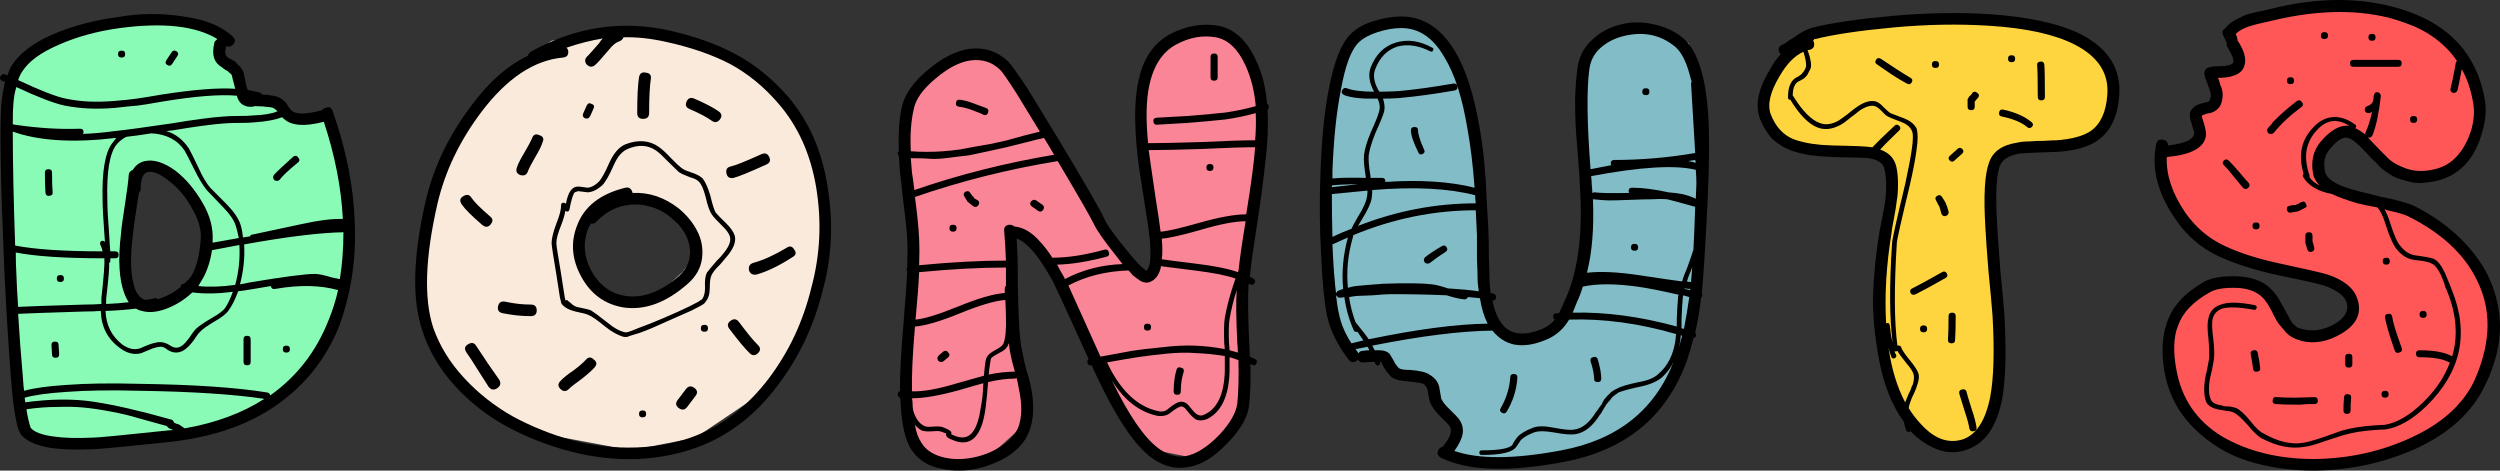 <svg width="170" height="32" viewBox="0 0 170 32" fill="none" xmlns="http://www.w3.org/2000/svg">
<rect x="0" y="0" width="170" height="32" fill="#333333" stroke="none"/>
<path fill-rule="evenodd" clip-rule="evenodd" d="M1.355 4.268L0.384 6.786V12.45L1.112 24.093L1.759 29.443L2.73 29.915L6.45 30.23L13.002 29.443L17.773 27.87L20.442 25.588L22.95 21.419L23.84 16.856V13.945L22.95 9.618L22.303 7.572L21.09 7.966H19.472L19.068 7.1L18.178 6.786L17.288 6.628L16.479 6.314L16.237 5.291L15.913 4.504L15.024 3.56V2.931L15.266 2.616L13.568 1.593L11.141 1.278L7.744 1.593L3.943 2.616L1.355 4.268ZM9.524 11.663L9.038 13.787L8.391 17.721L8.877 19.767L9.847 20.789L11.141 20.553L12.759 19.767L13.649 18.193L14.215 16.62L14.053 15.518L13.649 14.259L12.759 12.765L11.141 11.663L10.252 11.427L9.524 11.663Z" fill="#8AFAB7"/>
<path d="M1.233 5.448C2.743 6.156 3.822 6.576 4.469 6.707C4.981 6.812 5.493 6.877 6.005 6.904C6.545 6.93 7.138 6.917 7.785 6.864C8.432 6.812 8.931 6.759 9.281 6.707C9.658 6.654 10.225 6.563 10.979 6.432C13.163 6.091 14.835 5.959 15.994 6.038L15.792 5.251C15.792 5.199 15.778 5.147 15.751 5.094C15.724 5.042 15.684 5.002 15.63 4.976C15.576 4.924 15.536 4.884 15.509 4.858C15.482 4.832 15.414 4.793 15.307 4.74C15.226 4.688 15.158 4.635 15.104 4.583C14.835 4.425 14.659 4.229 14.579 3.993C14.471 3.704 14.471 3.337 14.579 2.891C14.606 2.813 14.673 2.734 14.781 2.655C13.325 1.764 11.114 1.514 8.149 1.908C6.612 2.118 5.223 2.498 3.983 3.049C2.77 3.573 1.948 4.176 1.516 4.858C1.409 5.015 1.314 5.212 1.233 5.448ZM12.516 19.294C12.732 19.111 12.894 18.94 13.002 18.783C13.352 18.206 13.568 17.38 13.649 16.305C13.702 15.623 13.5 14.902 13.042 14.141C12.611 13.355 12.071 12.725 11.424 12.253C10.858 11.807 10.4 11.624 10.049 11.703C9.726 11.781 9.564 12.162 9.564 12.843C9.564 12.948 9.524 13.04 9.443 13.119C9.416 13.329 9.375 13.591 9.321 13.905C9.16 14.928 9.065 15.61 9.038 15.951C8.823 17.603 8.877 18.849 9.2 19.688C9.362 20.081 9.591 20.317 9.888 20.396C10.103 20.37 10.319 20.33 10.535 20.278C10.616 20.252 10.683 20.278 10.737 20.357C10.818 20.33 10.885 20.304 10.939 20.278C11.397 20.12 11.842 19.871 12.274 19.53V19.491C12.3 19.36 12.381 19.294 12.516 19.294ZM15.832 19.845C14.781 19.976 13.864 19.989 13.082 19.884C12.516 20.409 11.896 20.789 11.222 21.025C10.629 21.235 10.103 21.274 9.645 21.143C9.51 21.117 9.375 21.065 9.241 20.986C8.62 21.065 7.933 21.117 7.178 21.143C7.205 22.087 7.582 22.848 8.31 23.425C8.715 23.713 9.106 23.805 9.483 23.7C9.564 23.674 9.658 23.634 9.766 23.582L10.049 23.464C10.319 23.359 10.562 23.294 10.777 23.267C11.047 23.241 11.316 23.32 11.586 23.503C11.775 23.634 11.963 23.674 12.152 23.621C12.341 23.569 12.543 23.398 12.759 23.11C12.813 23.058 12.907 22.927 13.042 22.717C13.15 22.559 13.244 22.441 13.325 22.363C13.514 22.179 13.878 21.93 14.417 21.615C14.875 21.353 15.172 21.13 15.307 20.947C15.495 20.658 15.671 20.291 15.832 19.845ZM16.277 16.659L14.417 17.013C14.282 17.878 14.026 18.599 13.649 19.176C13.595 19.281 13.541 19.373 13.487 19.452C14.188 19.53 15.024 19.504 15.994 19.373C16.237 18.482 16.331 17.577 16.277 16.659ZM7.502 17.564V17.76C7.502 17.813 7.475 17.852 7.421 17.878C7.448 18.141 7.38 18.953 7.219 20.317V20.671C7.785 20.645 8.297 20.606 8.755 20.553C8.647 20.396 8.553 20.212 8.472 20.003C8.095 19.032 8.014 17.655 8.23 15.872C8.257 15.505 8.351 14.81 8.513 13.787C8.647 12.922 8.728 12.293 8.755 11.899C8.755 11.742 8.85 11.624 9.038 11.545C9.227 11.23 9.497 11.034 9.847 10.955C10.467 10.824 11.168 11.047 11.95 11.624C12.651 12.175 13.258 12.896 13.77 13.787C14.282 14.653 14.511 15.518 14.457 16.384V16.502L16.237 16.187C16.183 15.898 16.115 15.623 16.035 15.361C15.927 14.994 15.643 14.574 15.185 14.102C14.457 13.342 14.08 12.948 14.053 12.922C13.783 12.581 13.5 12.109 13.204 11.506C12.88 10.85 12.665 10.431 12.557 10.247C12.071 9.513 11.316 9.119 10.292 9.067C9.645 9.172 9.079 9.251 8.594 9.303C8.324 9.434 8.095 9.618 7.906 9.854C7.448 10.457 7.245 11.703 7.299 13.591C7.299 14.141 7.34 14.915 7.421 15.912C7.448 16.462 7.475 16.856 7.502 17.092H7.825C7.987 17.092 8.068 17.17 8.068 17.328C8.068 17.485 7.987 17.564 7.825 17.564H7.502ZM16.318 19.334C16.506 19.308 16.709 19.268 16.924 19.216C19.27 18.822 20.766 18.626 21.413 18.626C21.656 18.626 22.033 18.704 22.545 18.862C22.788 18.914 22.977 18.953 23.111 18.98C23.273 17.957 23.354 16.895 23.354 15.793C21.764 15.82 19.512 16.095 16.601 16.62C16.655 17.511 16.56 18.416 16.318 19.334ZM6.976 17.092C6.949 16.934 6.895 16.777 6.814 16.62C6.787 16.515 6.814 16.436 6.895 16.384C7.003 16.357 7.084 16.384 7.138 16.462L7.097 15.912C7.016 14.81 6.976 14.05 6.976 13.63C6.922 11.637 7.151 10.326 7.663 9.696L7.906 9.382H7.866C4.954 9.723 2.622 9.578 0.869 8.949C0.869 11.021 0.923 13.604 1.031 16.698C2.379 16.96 4.361 17.092 6.976 17.092ZM7.097 17.564C4.428 17.564 2.42 17.433 1.072 17.17C1.072 17.642 1.085 18.114 1.112 18.586C1.139 19.373 1.179 20.134 1.233 20.868C1.692 20.842 3.188 20.789 5.722 20.711C6.154 20.711 6.545 20.697 6.895 20.671V20.278C7.057 18.809 7.124 17.905 7.097 17.564ZM11.829 28.735L11.991 28.814C12.071 28.84 12.125 28.853 12.152 28.853C12.179 28.879 12.314 28.971 12.557 29.128C14.659 28.761 16.466 28.093 17.976 27.122C15.873 26.808 13.028 26.624 9.443 26.572C7.529 26.519 5.884 26.545 4.509 26.65C3.269 26.729 2.325 26.86 1.678 27.044L1.719 27.358C3.444 27.122 4.994 27.109 6.369 27.319C7.771 27.529 9.537 27.935 11.667 28.538C11.748 28.565 11.802 28.63 11.829 28.735ZM11.343 28.971L9.362 28.421C8.85 28.263 8.243 28.119 7.542 27.988C6.868 27.857 6.248 27.765 5.682 27.712C5.143 27.66 4.536 27.647 3.862 27.673C3.188 27.673 2.501 27.726 1.8 27.83L1.84 28.106C1.894 28.394 1.948 28.63 2.002 28.814L2.083 29.089C2.325 29.378 2.838 29.574 3.619 29.679C4.32 29.784 5.223 29.81 6.329 29.758C6.652 29.758 8.297 29.601 11.262 29.286C11.451 29.26 11.627 29.247 11.788 29.247L11.505 29.128C11.424 29.076 11.37 29.024 11.343 28.971ZM18.42 19.452L17.005 19.688C16.709 19.74 16.439 19.78 16.196 19.806C16.008 20.33 15.792 20.763 15.549 21.104C15.387 21.34 15.05 21.602 14.538 21.891C14.053 22.179 13.729 22.415 13.568 22.599C13.514 22.651 13.433 22.756 13.325 22.913C13.19 23.123 13.096 23.254 13.042 23.307C12.772 23.648 12.503 23.858 12.233 23.936C11.937 24.015 11.653 23.962 11.384 23.779C11.195 23.621 11.02 23.556 10.858 23.582C10.643 23.608 10.413 23.674 10.171 23.779L9.888 23.897C9.753 23.949 9.658 23.989 9.605 24.015C9.119 24.146 8.634 24.028 8.149 23.661C7.313 23.058 6.882 22.218 6.855 21.143C6.531 21.169 6.154 21.183 5.722 21.183C3.188 21.261 1.692 21.314 1.233 21.34C1.314 22.704 1.422 24.146 1.557 25.667C1.584 26.113 1.611 26.414 1.638 26.572C2.312 26.388 3.255 26.257 4.469 26.178C5.844 26.073 7.502 26.047 9.443 26.1C13.19 26.152 16.102 26.349 18.178 26.69C18.286 26.716 18.353 26.781 18.38 26.886C20.186 25.601 21.507 23.897 22.343 21.773C22.613 21.117 22.828 20.435 22.99 19.727C21.777 19.386 20.348 19.36 18.703 19.648C18.542 19.675 18.447 19.609 18.42 19.452ZM17.005 16.069C17.032 15.99 17.086 15.951 17.167 15.951C17.302 15.925 18.407 15.689 20.483 15.243C21.669 14.981 22.613 14.863 23.314 14.889C23.206 12.765 22.774 10.562 22.02 8.28C20.726 8.621 19.822 8.556 19.31 8.084C19.256 8.057 19.216 8.018 19.189 7.966C18.73 8.149 18.097 8.267 17.288 8.32C17.072 8.346 16.722 8.359 16.237 8.359C15.778 8.359 15.428 8.372 15.185 8.398C14.43 8.451 13.271 8.608 11.707 8.87L11.303 8.91C11.923 9.093 12.435 9.487 12.84 10.09C12.947 10.273 13.163 10.706 13.487 11.388C13.756 11.991 14.026 12.45 14.296 12.765L15.428 13.905C15.913 14.404 16.223 14.863 16.358 15.282C16.439 15.544 16.493 15.833 16.52 16.148L17.005 16.069ZM22.626 7.572C23.543 10.168 24.042 12.686 24.122 15.125C24.23 17.537 23.893 19.845 23.111 22.048C22.249 24.277 20.847 26.087 18.906 27.476C16.938 28.892 14.417 29.758 11.343 30.073C8.324 30.387 6.666 30.545 6.369 30.545C5.21 30.597 4.253 30.571 3.498 30.466C2.501 30.309 1.813 30.007 1.436 29.561C1.355 29.456 1.274 29.273 1.193 29.011C1.139 28.801 1.085 28.538 1.031 28.224C0.923 27.647 0.829 26.821 0.748 25.746C0.586 23.674 0.438 21.288 0.303 18.586C0.034 12.266 -0.034 8.398 0.101 6.982C0.155 6.484 0.236 6.012 0.344 5.566L0.182 5.527C0.02 5.448 -0.034 5.343 0.02 5.212C0.101 5.055 0.209 5.002 0.344 5.055L0.505 5.133C0.586 4.871 0.681 4.648 0.789 4.465C1.328 3.626 2.258 2.917 3.579 2.341C4.927 1.764 6.41 1.37 8.027 1.16C9.483 0.898 10.966 0.885 12.476 1.121C13.986 1.331 15.104 1.79 15.832 2.498C16.021 2.681 16.021 2.865 15.832 3.049C15.697 3.18 15.549 3.206 15.387 3.127C15.306 3.39 15.293 3.586 15.347 3.717C15.374 3.796 15.441 3.875 15.549 3.953L15.711 4.032L15.994 4.189C16.048 4.242 16.115 4.32 16.196 4.425C16.304 4.504 16.385 4.596 16.439 4.701C16.52 4.806 16.574 4.937 16.601 5.094C16.628 5.199 16.655 5.33 16.681 5.487C16.709 5.645 16.735 5.776 16.762 5.881C16.789 5.959 16.816 6.038 16.843 6.117C17.113 6.169 17.369 6.222 17.612 6.274C17.72 6.3 17.787 6.353 17.814 6.432C18.056 6.432 18.313 6.458 18.582 6.51C18.933 6.563 19.229 6.733 19.472 7.022L19.634 7.297C19.715 7.402 19.782 7.48 19.836 7.533C20.159 7.795 20.847 7.782 21.898 7.494C21.952 7.415 22.033 7.362 22.141 7.336C22.384 7.231 22.545 7.31 22.626 7.572ZM0.991 8.477C2.581 8.713 4.064 8.805 5.439 8.752C5.601 8.752 5.682 8.831 5.682 8.988C5.682 9.015 5.668 9.054 5.641 9.106C6.315 9.08 7.043 9.015 7.825 8.91C8.58 8.831 9.847 8.661 11.627 8.398C13.19 8.136 14.376 7.979 15.185 7.926C15.401 7.9 15.738 7.887 16.196 7.887C16.681 7.887 17.032 7.874 17.248 7.848C17.949 7.821 18.488 7.73 18.865 7.572C18.865 7.546 18.852 7.533 18.825 7.533C18.717 7.402 18.582 7.323 18.42 7.297C18.043 7.244 17.679 7.218 17.329 7.218C17.302 7.218 17.248 7.231 17.167 7.258C17.086 7.258 17.032 7.258 17.005 7.258C16.843 7.258 16.722 7.231 16.641 7.179C16.398 7.1 16.223 6.89 16.115 6.55V6.51C14.983 6.405 13.298 6.536 11.06 6.904C10.171 7.061 9.605 7.153 9.362 7.179C9.011 7.205 8.499 7.258 7.825 7.336C7.178 7.389 6.572 7.402 6.005 7.376C5.466 7.349 4.927 7.284 4.388 7.179C3.66 7.022 2.568 6.602 1.112 5.92C1.004 6.261 0.937 6.641 0.91 7.061C0.883 7.297 0.869 7.756 0.869 8.438L0.95 8.477H0.991ZM12.071 3.796L11.707 4.347C11.627 4.478 11.519 4.504 11.384 4.425C11.249 4.347 11.222 4.242 11.303 4.111L11.667 3.56C11.748 3.429 11.856 3.403 11.991 3.481C12.125 3.56 12.152 3.665 12.071 3.796ZM18.623 11.899C18.838 11.663 19.283 11.244 19.957 10.64C20.092 10.562 20.2 10.588 20.281 10.719C20.389 10.824 20.389 10.929 20.281 11.034C19.607 11.585 19.189 11.978 19.027 12.214C18.919 12.319 18.798 12.332 18.663 12.253C18.555 12.148 18.542 12.03 18.623 11.899ZM3.538 11.742C3.538 12.345 3.552 12.778 3.579 13.04C3.606 13.197 3.538 13.289 3.377 13.315C3.215 13.342 3.121 13.276 3.094 13.119C3.067 12.804 3.053 12.345 3.053 11.742C3.053 11.585 3.134 11.506 3.296 11.506C3.458 11.506 3.538 11.585 3.538 11.742ZM17.046 23.071V24.605C17.046 24.762 16.965 24.841 16.803 24.841C16.641 24.841 16.56 24.762 16.56 24.605V23.071C16.56 22.913 16.641 22.835 16.803 22.835C16.965 22.835 17.046 22.913 17.046 23.071ZM3.538 24.093L3.498 23.464C3.498 23.307 3.579 23.228 3.741 23.228C3.902 23.228 3.983 23.307 3.983 23.464L4.024 24.093C4.024 24.251 3.943 24.329 3.781 24.329C3.619 24.329 3.538 24.251 3.538 24.093ZM8.27 3.442C8.432 3.442 8.513 3.521 8.513 3.678C8.513 3.835 8.432 3.914 8.27 3.914C8.108 3.914 8.027 3.835 8.027 3.678C8.027 3.521 8.108 3.442 8.27 3.442ZM19.472 23.503C19.634 23.503 19.715 23.582 19.715 23.739C19.715 23.897 19.634 23.976 19.472 23.976C19.31 23.976 19.229 23.897 19.229 23.739C19.229 23.582 19.31 23.503 19.472 23.503ZM4.105 18.704C4.266 18.704 4.347 18.783 4.347 18.94C4.347 19.098 4.266 19.176 4.105 19.176C3.943 19.176 3.862 19.098 3.862 18.94C3.862 18.783 3.943 18.704 4.105 18.704Z" fill="black"/>
<path fill-rule="evenodd" clip-rule="evenodd" d="M31.2 8.516L29.178 13.394L28.692 17.091V21.419L30.391 25.116L33.303 27.555L37.023 29.522L42.927 30.623L47.295 29.758L51.743 26.768L54.412 22.441L56.192 16.305L55.464 10.955L53.118 6.235L48.589 3.088L42.523 1.829L37.508 2.773L33.869 5.291L31.2 8.516ZM40.744 13.787L39.692 15.125L39.369 16.462L39.692 18.193L40.744 19.766L43.332 20.396L45.03 19.766L46.405 18.508L47.295 17.328V15.99L45.596 14.102L44.383 13.394L43.008 13.158H41.633L40.744 13.787Z" fill="#FAEADB"/>
<path d="M35.891 3.796C35.917 3.691 35.985 3.599 36.093 3.521C39.085 1.842 42.213 1.357 45.475 2.065C47.227 2.458 48.737 2.996 50.004 3.678C51.298 4.36 52.484 5.317 53.563 6.549C54.992 8.202 55.895 10.247 56.272 12.686C56.677 15.125 56.569 17.472 55.949 19.727C55.356 22.14 54.331 24.303 52.875 26.218C51.446 28.132 49.721 29.496 47.699 30.308C46.378 30.833 44.936 31.135 43.372 31.213C41.835 31.266 40.312 31.095 38.802 30.702C37.292 30.308 35.85 29.745 34.475 29.01C33.127 28.276 31.941 27.345 30.916 26.218C29.892 25.09 29.164 23.857 28.733 22.52C28.005 20.422 28.072 17.485 28.935 13.709C29.474 11.375 30.525 9.185 32.089 7.139C33.248 5.566 34.516 4.452 35.891 3.796ZM40.177 15.203C40.096 15.335 40.029 15.466 39.975 15.597C39.624 16.541 39.705 17.485 40.218 18.429C40.757 19.399 41.525 19.963 42.523 20.12C43.709 20.304 44.936 19.845 46.203 18.744C46.796 18.167 47.025 17.511 46.89 16.777C46.782 16.043 46.364 15.387 45.636 14.81C45.178 14.417 44.666 14.154 44.1 14.023C43.534 13.866 42.927 13.866 42.28 14.023C41.66 14.181 41.08 14.535 40.541 15.085C40.46 15.19 40.339 15.23 40.177 15.203ZM43.008 13.119C44.14 13.066 45.192 13.42 46.162 14.181C46.701 14.627 47.119 15.138 47.416 15.715C47.712 16.292 47.82 16.908 47.739 17.564C47.658 18.219 47.335 18.796 46.769 19.294C45.313 20.579 43.857 21.117 42.401 20.907C41.134 20.697 40.177 20.002 39.53 18.822C38.883 17.642 38.789 16.475 39.247 15.321C39.732 14.036 40.824 13.184 42.523 12.765C42.765 12.712 42.927 12.817 43.008 13.079V13.119ZM38.438 20.435C38.519 20.383 38.587 20.396 38.64 20.474C38.721 20.527 38.816 20.606 38.923 20.71C39.031 20.789 39.126 20.842 39.207 20.868C39.746 20.973 40.069 21.051 40.177 21.104C40.393 21.235 40.784 21.523 41.35 21.969C41.754 22.31 42.145 22.52 42.523 22.599H42.563C42.617 22.599 42.684 22.585 42.765 22.559C42.927 22.507 43.129 22.428 43.372 22.323C43.884 22.14 44.477 21.904 45.151 21.615C45.825 21.327 46.405 21.064 46.89 20.828C47.133 20.697 47.335 20.593 47.497 20.514C47.632 20.409 47.712 20.357 47.739 20.357C47.874 20.173 47.942 19.911 47.942 19.57C47.915 19.124 47.955 18.783 48.063 18.547L48.346 18.193C48.454 18.062 48.589 17.904 48.75 17.721C48.939 17.537 49.06 17.406 49.114 17.328C49.546 16.829 49.721 16.423 49.64 16.108C49.586 15.898 49.411 15.649 49.114 15.361C48.737 14.994 48.508 14.745 48.427 14.613C48.265 14.404 48.117 13.997 47.982 13.394C47.847 12.87 47.699 12.529 47.537 12.371C47.429 12.24 47.227 12.135 46.931 12.056C46.58 11.925 46.324 11.807 46.162 11.703L45.394 10.955C45.07 10.614 44.814 10.378 44.626 10.247C44.059 9.854 43.412 9.814 42.684 10.129C42.307 10.286 41.997 10.64 41.754 11.191C41.431 11.925 41.161 12.397 40.946 12.607C40.622 12.896 40.298 13.053 39.975 13.079C39.948 13.079 39.732 13.053 39.328 13.001C39.274 13.001 39.233 13.014 39.207 13.04C39.153 13.04 39.099 13.066 39.045 13.119C38.937 13.302 38.829 13.682 38.721 14.259C38.694 14.364 38.627 14.404 38.519 14.377C38.492 14.377 38.465 14.364 38.438 14.338C38.411 14.574 38.317 14.902 38.155 15.321C37.939 15.846 37.832 16.252 37.832 16.541C37.832 16.672 37.939 17.367 38.155 18.626L38.357 19.924C38.384 20.134 38.411 20.278 38.438 20.357V20.435ZM38.479 13.866C38.559 13.446 38.667 13.145 38.802 12.961C38.883 12.856 38.977 12.778 39.085 12.725C39.166 12.699 39.261 12.686 39.368 12.686C39.746 12.738 39.948 12.765 39.975 12.765C40.218 12.738 40.46 12.607 40.703 12.371C40.892 12.188 41.134 11.755 41.431 11.073C41.727 10.418 42.091 9.998 42.523 9.814C43.412 9.473 44.181 9.539 44.828 10.011C45.016 10.142 45.273 10.378 45.596 10.719C45.947 11.086 46.216 11.335 46.405 11.466C46.513 11.545 46.728 11.637 47.052 11.742C47.375 11.847 47.618 11.978 47.78 12.135C47.969 12.371 48.144 12.765 48.306 13.315C48.44 13.892 48.562 14.273 48.669 14.456C48.75 14.561 48.98 14.797 49.357 15.164C49.681 15.479 49.883 15.767 49.964 16.029C50.071 16.449 49.869 16.947 49.357 17.524C49.276 17.629 49.155 17.773 48.993 17.957C48.831 18.114 48.697 18.259 48.589 18.39C48.508 18.494 48.44 18.599 48.386 18.704C48.306 18.862 48.265 19.15 48.265 19.57C48.265 19.989 48.171 20.304 47.982 20.514C47.955 20.593 47.847 20.684 47.658 20.789C47.497 20.868 47.295 20.973 47.052 21.104L45.273 21.891C44.599 22.205 44.005 22.454 43.493 22.638C43.224 22.717 43.008 22.782 42.846 22.835C42.765 22.861 42.698 22.887 42.644 22.913H42.442C42.037 22.808 41.606 22.572 41.148 22.205C40.608 21.759 40.231 21.497 40.015 21.419C39.934 21.366 39.638 21.287 39.126 21.183C38.694 21.078 38.384 20.907 38.196 20.671L38.155 20.593V20.553C38.155 20.527 38.142 20.474 38.115 20.396C38.088 20.317 38.061 20.173 38.034 19.963L37.832 18.665C37.616 17.38 37.508 16.672 37.508 16.541C37.508 16.226 37.616 15.78 37.832 15.203C38.047 14.679 38.155 14.259 38.155 13.945C38.155 13.84 38.209 13.787 38.317 13.787C38.398 13.787 38.452 13.813 38.479 13.866ZM38.115 25.903C38.276 25.719 38.587 25.47 39.045 25.155C39.395 24.893 39.665 24.657 39.854 24.447C40.015 24.264 40.191 24.264 40.379 24.447C40.595 24.605 40.608 24.788 40.42 24.998C40.231 25.208 39.934 25.47 39.53 25.785C39.126 26.073 38.843 26.296 38.681 26.454C38.492 26.637 38.303 26.637 38.115 26.454C37.926 26.27 37.926 26.086 38.115 25.903ZM34.354 20.514C34.947 20.645 35.526 20.71 36.093 20.71C36.362 20.71 36.497 20.842 36.497 21.104C36.497 21.366 36.362 21.497 36.093 21.497C35.473 21.497 34.839 21.432 34.192 21.3C33.922 21.248 33.815 21.091 33.868 20.828C33.922 20.566 34.084 20.461 34.354 20.514ZM35.163 11.348C35.243 11.112 35.419 10.771 35.688 10.326C35.931 9.906 36.093 9.605 36.173 9.421C36.254 9.159 36.416 9.08 36.659 9.185C36.928 9.264 37.009 9.421 36.901 9.657C36.821 9.919 36.645 10.273 36.376 10.719C36.133 11.139 35.971 11.453 35.891 11.663C35.81 11.899 35.634 11.978 35.365 11.899C35.122 11.794 35.055 11.611 35.163 11.348ZM44.262 5.33C44.181 5.855 44.14 6.641 44.14 7.69C44.14 7.952 44.005 8.084 43.736 8.084C43.466 8.084 43.331 7.952 43.331 7.69C43.331 6.589 43.372 5.776 43.453 5.251C43.507 4.989 43.655 4.884 43.898 4.937C44.167 4.963 44.288 5.094 44.262 5.33ZM51.783 10.483C52.026 10.378 52.201 10.444 52.309 10.68C52.417 10.916 52.35 11.086 52.107 11.191C50.948 11.716 50.206 12.017 49.883 12.096C49.613 12.148 49.451 12.043 49.397 11.781C49.343 11.519 49.451 11.362 49.721 11.309C49.991 11.257 50.678 10.981 51.783 10.483ZM50.247 21.891C50.813 22.651 51.244 23.175 51.541 23.464C51.73 23.648 51.73 23.831 51.541 24.015C51.352 24.198 51.163 24.198 50.975 24.015C50.651 23.7 50.193 23.149 49.6 22.363C49.438 22.153 49.465 21.969 49.681 21.812C49.896 21.654 50.085 21.681 50.247 21.891ZM51.217 17.878C51.891 17.695 52.646 17.354 53.482 16.855C53.698 16.698 53.873 16.738 54.008 16.974C54.169 17.183 54.129 17.354 53.886 17.485C52.997 18.062 52.188 18.455 51.46 18.665C51.19 18.717 51.015 18.626 50.934 18.39C50.88 18.127 50.975 17.957 51.217 17.878ZM47.214 6.707C47.942 7.021 48.494 7.31 48.872 7.572C49.087 7.73 49.114 7.913 48.953 8.123C48.791 8.333 48.602 8.359 48.386 8.202C48.063 7.966 47.564 7.703 46.89 7.415C46.648 7.31 46.58 7.139 46.688 6.903C46.796 6.667 46.971 6.602 47.214 6.707ZM32.049 13.433C32.237 13.722 32.669 14.154 33.343 14.731C33.532 14.889 33.532 15.072 33.343 15.282C33.181 15.466 32.992 15.466 32.777 15.282C32.076 14.679 31.617 14.22 31.402 13.905C31.24 13.669 31.267 13.486 31.483 13.355C31.725 13.197 31.914 13.223 32.049 13.433ZM39.975 3.796C40.056 3.717 40.312 3.429 40.743 2.931C40.824 2.799 40.905 2.695 40.986 2.616C40.177 2.747 39.355 2.957 38.519 3.245C38.6 3.324 38.64 3.403 38.64 3.481C38.667 3.743 38.546 3.888 38.276 3.914C36.308 4.097 34.462 5.33 32.736 7.612C31.253 9.578 30.256 11.663 29.744 13.866C28.908 17.511 28.814 20.317 29.46 22.284C29.892 23.517 30.593 24.657 31.563 25.706C32.534 26.755 33.653 27.634 34.92 28.342C36.187 29.023 37.535 29.561 38.964 29.954C40.393 30.322 41.835 30.479 43.291 30.427C44.774 30.374 46.135 30.099 47.375 29.601C49.263 28.84 50.894 27.555 52.269 25.745C53.644 23.936 54.614 21.864 55.18 19.53C55.773 17.328 55.881 15.072 55.504 12.765C55.126 10.483 54.264 8.569 52.916 7.021C51.945 5.894 50.853 5.002 49.64 4.347C48.427 3.717 46.984 3.219 45.313 2.852C44.262 2.616 43.291 2.511 42.401 2.537C42.347 2.668 42.253 2.76 42.118 2.813C41.903 2.865 41.66 3.062 41.39 3.403C40.905 3.979 40.595 4.32 40.46 4.425C40.272 4.583 40.083 4.57 39.894 4.386C39.732 4.176 39.759 3.979 39.975 3.796ZM46.081 27.201L46.648 26.454C46.809 26.244 46.998 26.218 47.214 26.375C47.429 26.532 47.456 26.716 47.295 26.926L46.728 27.673C46.567 27.883 46.378 27.909 46.162 27.752C45.947 27.594 45.92 27.411 46.081 27.201ZM32.372 23.503L33.181 24.723L33.949 25.824C34.084 26.06 34.03 26.257 33.788 26.414C33.572 26.545 33.383 26.506 33.221 26.296L32.493 25.155C32.17 24.631 31.914 24.238 31.725 23.975C31.563 23.739 31.59 23.556 31.806 23.425C32.049 23.267 32.237 23.294 32.372 23.503ZM39.651 7.73L39.894 7.179C39.975 7.021 40.083 6.982 40.218 7.061C40.379 7.113 40.433 7.205 40.379 7.336L40.137 7.887C40.056 8.044 39.934 8.097 39.773 8.044C39.638 7.966 39.597 7.861 39.651 7.73ZM43.695 27.909C43.857 27.909 43.938 27.988 43.938 28.145C43.938 28.302 43.857 28.381 43.695 28.381C43.534 28.381 43.453 28.302 43.453 28.145C43.453 27.988 43.534 27.909 43.695 27.909ZM47.901 22.087C48.063 22.087 48.144 22.166 48.144 22.323C48.144 22.481 48.063 22.559 47.901 22.559C47.739 22.559 47.658 22.481 47.658 22.323C47.658 22.166 47.739 22.087 47.901 22.087Z" fill="black"/>
<path d="M62.985 30.702L64.684 31.489L67.191 31.095L69.456 29.05L69.941 27.162L68.808 22.756V15.597L69.941 16.069L72.044 18.744L74.147 23.7L76.897 29.05L78.999 30.702L80.941 31.095L83.205 29.601L84.338 27.712V23.7V19.766L85.47 12.843L85.712 5.291L84.984 3.953L83.529 2.301L81.911 2.065L78.999 2.852L77.463 5.291V9.46L78.676 17.406L77.948 18.744L75.36 16.069L71.558 9.46L68.081 3.953L66.139 3.324L63.47 4.583L61.529 6.785V11.112L62.096 15.597L61.853 18.744L61.529 24.644V27.712L62.257 30.151L62.985 30.702Z" fill="#FA8596"/>
<path d="M74.026 24.408C72.678 21.445 71.882 19.714 71.64 19.216C71.1 18.219 70.602 17.472 70.143 16.974C69.793 16.58 69.456 16.331 69.132 16.226C69.186 16.934 69.213 17.983 69.213 19.373C69.24 20.999 69.294 22.232 69.375 23.071C69.402 23.359 69.456 23.674 69.537 24.015C69.591 24.329 69.671 24.697 69.779 25.116C69.914 25.536 70.008 25.864 70.062 26.1C70.359 27.437 70.319 28.552 69.941 29.443C69.671 30.073 69.186 30.61 68.485 31.056C67.784 31.476 67.016 31.764 66.18 31.921C65.317 32.053 64.495 32.013 63.713 31.803C62.931 31.593 62.338 31.161 61.934 30.505C61.557 29.902 61.327 28.906 61.246 27.516C61.246 27.358 61.233 27.201 61.206 27.044C61.071 26.991 61.017 26.899 61.044 26.768C61.071 26.69 61.125 26.624 61.206 26.572C61.179 25.628 61.26 24.054 61.449 21.851C61.584 20.252 61.664 19.111 61.691 18.429C61.664 18.403 61.651 18.377 61.651 18.35C61.651 18.272 61.664 18.219 61.691 18.193C61.718 17.485 61.718 16.829 61.691 16.226C61.664 15.807 61.624 15.361 61.57 14.889L61.368 13.237C61.314 12.633 61.26 12.162 61.206 11.82C61.179 11.375 61.152 10.968 61.125 10.601C61.071 10.549 61.044 10.483 61.044 10.404C61.044 10.352 61.071 10.313 61.125 10.286C61.071 9.133 61.139 8.123 61.327 7.258C61.516 6.418 62.109 5.579 63.107 4.74C64.077 3.927 65.007 3.455 65.897 3.324C66.895 3.193 67.771 3.468 68.526 4.15C68.715 4.334 69.159 4.95 69.86 5.999L71.923 9.382C73.729 12.371 74.794 14.22 75.118 14.928C75.279 15.295 75.778 15.99 76.614 17.013C76.991 17.485 77.315 17.852 77.584 18.114C77.746 18.245 77.867 18.35 77.948 18.429C78.056 18.324 78.137 18.141 78.191 17.878C78.245 17.537 78.245 17.013 78.191 16.305C78.137 15.78 78.016 14.941 77.827 13.787C77.638 12.607 77.517 11.834 77.463 11.466C77.166 9.237 77.112 7.467 77.301 6.156C77.544 4.268 78.312 2.983 79.606 2.301C80.685 1.75 81.763 1.567 82.841 1.75C83.947 1.96 84.81 2.76 85.43 4.15C85.834 5.015 86.077 5.986 86.158 7.061C86.212 7.087 86.252 7.126 86.279 7.179C86.306 7.284 86.279 7.376 86.198 7.454V7.494C86.252 8.595 86.198 9.788 86.036 11.073C85.901 12.358 85.713 13.774 85.47 15.322C85.228 16.843 85.066 18.009 84.985 18.822C85.066 18.849 85.147 18.888 85.228 18.94C85.362 19.019 85.389 19.124 85.308 19.255C85.228 19.386 85.12 19.412 84.985 19.334L84.904 19.294C84.85 20.16 84.864 21.484 84.944 23.267C84.971 23.687 84.985 24.015 84.985 24.251C85.12 24.303 85.228 24.356 85.308 24.408C85.47 24.461 85.511 24.566 85.43 24.723C85.376 24.854 85.281 24.88 85.147 24.802L85.025 24.762C85.052 25.811 85.025 26.729 84.944 27.516C84.864 28.329 84.378 29.194 83.489 30.112C82.572 31.082 81.669 31.633 80.779 31.764C79.943 31.921 79.121 31.712 78.312 31.135C77.18 30.295 75.967 28.512 74.673 25.785L74.228 24.841C74.066 24.867 73.972 24.802 73.945 24.644C73.918 24.566 73.945 24.487 74.026 24.408ZM78.07 9.736C78.905 9.736 80.132 9.71 81.75 9.657C83.367 9.578 84.567 9.539 85.349 9.539C85.403 8.91 85.416 8.293 85.389 7.69C84.742 7.874 84.055 8.018 83.327 8.123C82.599 8.202 81.736 8.28 80.739 8.359C79.741 8.411 79.067 8.451 78.717 8.477C78.555 8.503 78.46 8.438 78.433 8.28C78.407 8.123 78.474 8.031 78.636 8.005L80.779 7.887C81.777 7.808 82.626 7.73 83.327 7.651C84.055 7.546 84.742 7.402 85.389 7.218C85.308 6.222 85.079 5.304 84.702 4.465C84.189 3.337 83.516 2.695 82.68 2.537C81.79 2.38 80.9 2.537 80.011 3.009C78.959 3.56 78.312 4.648 78.07 6.274C77.935 7.192 77.935 8.346 78.07 9.736ZM78.919 15.754C79.35 15.728 80.213 15.531 81.507 15.164C82.882 14.771 83.96 14.574 84.742 14.574C85.066 12.607 85.268 11.086 85.349 10.011C84.567 10.011 83.367 10.05 81.75 10.129C80.159 10.181 78.946 10.208 78.11 10.208C78.164 10.549 78.218 10.929 78.272 11.348C78.353 11.899 78.46 12.633 78.595 13.551C78.757 14.548 78.865 15.282 78.919 15.754ZM61.934 10.286C62.285 10.313 62.648 10.326 63.026 10.326C63.43 10.326 63.794 10.313 64.118 10.286C64.468 10.26 64.846 10.221 65.25 10.168C65.681 10.09 66.032 10.024 66.302 9.972L67.434 9.775C67.892 9.67 68.243 9.591 68.485 9.539L69.618 9.224C70.13 9.093 70.494 9.001 70.71 8.949L69.173 6.431C68.526 5.409 68.121 4.832 67.96 4.701C67.42 4.202 66.76 4.006 65.978 4.111C65.25 4.216 64.468 4.622 63.633 5.33C62.77 6.038 62.271 6.733 62.136 7.415C61.947 8.228 61.88 9.185 61.934 10.286ZM62.177 12.922C65.223 11.873 68.391 11.073 71.68 10.523L71.235 9.775L70.993 9.382C70.723 9.434 70.292 9.539 69.698 9.696L68.445 10.011L67.191 10.286C66.598 10.418 66.167 10.509 65.897 10.562C65.627 10.588 65.196 10.64 64.603 10.719C64.01 10.798 63.565 10.824 63.269 10.798C62.999 10.772 62.554 10.758 61.934 10.758C61.961 11.047 61.988 11.375 62.015 11.742C62.069 12.057 62.123 12.45 62.177 12.922ZM68.404 17.721C68.377 16.96 68.337 16.292 68.283 15.715C68.256 15.453 68.377 15.308 68.647 15.282C68.782 15.282 68.89 15.322 68.971 15.4C69.591 15.453 70.184 15.807 70.75 16.462C71.019 16.751 71.289 17.105 71.559 17.524C72.61 17.524 73.796 17.341 75.118 16.974C75.279 16.947 75.374 17.013 75.4 17.17C75.454 17.301 75.414 17.393 75.279 17.446C74.012 17.787 72.88 17.97 71.882 17.996C72.017 18.259 72.179 18.547 72.368 18.862L72.408 18.98C73.594 18.35 74.902 18.009 76.331 17.957L75.967 17.485C75.104 16.41 74.578 15.662 74.389 15.243C74.147 14.745 73.325 13.315 71.923 10.955C68.553 11.506 65.317 12.319 62.217 13.394C62.379 14.627 62.473 15.571 62.5 16.226C62.527 16.803 62.527 17.406 62.5 18.036C64.684 17.826 66.638 17.721 68.364 17.721H68.404ZM66.868 26.06C66.652 26.113 66.099 26.27 65.21 26.532C63.889 26.899 62.824 27.083 62.015 27.083C62.042 27.214 62.055 27.332 62.055 27.437C62.055 27.621 62.069 27.778 62.096 27.909C62.258 28.46 62.514 28.814 62.864 28.971C62.972 29.024 63.161 29.037 63.43 29.011C63.754 28.984 63.983 28.997 64.118 29.05C64.387 29.155 64.563 29.247 64.644 29.325C64.697 29.378 64.711 29.43 64.684 29.483V29.522C64.765 29.574 64.886 29.627 65.048 29.679C65.533 29.837 65.911 29.718 66.18 29.325C66.423 28.984 66.598 28.42 66.706 27.634C66.787 27.267 66.841 26.742 66.868 26.06ZM68.323 19.924V19.609C68.323 19.53 68.35 19.478 68.404 19.452V18.193H68.364C66.638 18.193 64.684 18.298 62.5 18.508C62.473 19.216 62.392 20.291 62.258 21.733C62.851 21.681 63.794 21.392 65.088 20.868C66.49 20.291 67.569 19.976 68.323 19.924ZM68.364 20.396C67.663 20.448 66.638 20.75 65.29 21.301C63.943 21.851 62.918 22.153 62.217 22.205C62.055 24.093 61.988 25.562 62.015 26.611C62.77 26.637 63.794 26.454 65.088 26.06L66.908 25.549C66.935 25.208 66.962 24.946 66.989 24.762C67.016 24.5 67.07 24.316 67.151 24.211C67.232 24.08 67.447 23.923 67.798 23.739C68.04 23.608 68.189 23.477 68.243 23.346C68.377 22.979 68.431 22.376 68.404 21.537C68.404 21.353 68.391 20.973 68.364 20.396ZM67.232 25.47C67.879 25.339 68.458 25.273 68.971 25.273H69.011C68.768 24.434 68.634 23.792 68.607 23.346C68.58 23.372 68.566 23.398 68.566 23.425C68.485 23.661 68.27 23.857 67.919 24.015C67.623 24.172 67.447 24.29 67.393 24.369C67.367 24.448 67.34 24.592 67.312 24.802C67.286 24.959 67.259 25.182 67.232 25.47ZM64.36 29.483C64.306 29.456 64.199 29.417 64.037 29.364C63.929 29.312 63.74 29.299 63.471 29.325C63.147 29.351 62.891 29.338 62.702 29.286C62.514 29.181 62.352 29.05 62.217 28.892C62.298 29.391 62.446 29.797 62.662 30.112C62.931 30.558 63.376 30.872 63.996 31.056C64.617 31.239 65.304 31.266 66.059 31.135C66.787 31.003 67.434 30.754 68 30.387C68.593 30.02 68.998 29.601 69.213 29.128C69.51 28.42 69.523 27.476 69.254 26.296C69.227 26.113 69.186 25.916 69.132 25.706C69.078 25.732 69.025 25.746 68.971 25.746C68.458 25.746 67.865 25.824 67.191 25.982C67.137 26.69 67.083 27.253 67.029 27.673C66.922 28.512 66.733 29.128 66.463 29.522C66.113 30.046 65.614 30.204 64.967 29.994C64.697 29.889 64.522 29.81 64.441 29.758C64.387 29.705 64.347 29.64 64.32 29.561L64.36 29.483ZM83.286 24.211C82.666 24.107 82.033 24.041 81.386 24.015C80.739 23.962 80.038 23.975 79.283 24.054C78.528 24.133 77.881 24.211 77.342 24.29C76.829 24.369 76.142 24.487 75.279 24.644C76.169 26.532 77.315 27.634 78.717 27.948C79.013 28.027 79.256 27.975 79.445 27.791C79.795 27.503 80.065 27.345 80.253 27.319C80.442 27.293 80.617 27.358 80.779 27.516C80.806 27.542 80.927 27.686 81.143 27.948C81.278 28.106 81.399 28.198 81.507 28.224C81.615 28.276 81.75 28.263 81.911 28.184C82.774 27.791 83.232 26.821 83.286 25.273V24.211ZM84.014 18.94C83.421 18.731 82.491 18.547 81.224 18.39C79.957 18.232 79.229 18.141 79.04 18.114C79.013 18.114 78.986 18.101 78.959 18.075C78.851 18.652 78.595 19.019 78.191 19.176C78.002 19.255 77.787 19.229 77.544 19.098C77.382 18.993 77.207 18.862 77.018 18.704C76.937 18.599 76.843 18.495 76.735 18.39C75.198 18.442 73.837 18.783 72.651 19.412L74.834 24.251C75.805 24.067 76.519 23.936 76.978 23.857C77.463 23.779 78.124 23.7 78.959 23.621C79.795 23.517 80.55 23.477 81.224 23.503C81.925 23.53 82.612 23.608 83.286 23.739L83.246 23.307C83.219 22.546 83.232 21.982 83.286 21.615C83.421 20.828 83.664 19.937 84.014 18.94ZM84.176 18.508L84.216 18.429C84.297 17.642 84.459 16.515 84.702 15.046C83.974 15.046 82.949 15.243 81.628 15.636C80.334 16.003 79.458 16.2 79 16.226C79.054 16.803 79.054 17.275 79 17.642H79.121C79.229 17.669 79.93 17.76 81.224 17.918C82.545 18.075 83.529 18.272 84.176 18.508ZM83.61 23.818L84.176 23.975C84.176 23.792 84.163 23.569 84.136 23.307C84.055 21.707 84.041 20.514 84.095 19.727C83.879 20.409 83.718 21.065 83.61 21.694C83.556 22.009 83.543 22.546 83.569 23.307L83.61 23.818ZM83.61 24.29V25.273C83.556 26.952 83.044 28.027 82.073 28.499C81.804 28.604 81.561 28.617 81.345 28.538C81.21 28.46 81.062 28.329 80.9 28.145L80.577 27.752C80.469 27.673 80.388 27.634 80.334 27.634C80.172 27.66 79.943 27.791 79.647 28.027C79.377 28.263 79.04 28.342 78.636 28.263C77.422 27.975 76.412 27.175 75.603 25.864C76.762 28.25 77.827 29.797 78.797 30.505C79.418 30.951 80.024 31.122 80.617 31.017C81.345 30.886 82.114 30.4 82.922 29.561C83.65 28.774 84.055 28.066 84.136 27.437C84.216 26.65 84.243 25.667 84.216 24.487C84.001 24.408 83.799 24.343 83.61 24.29ZM70.467 13.63L70.912 13.945C71.019 14.05 71.019 14.168 70.912 14.299C70.831 14.404 70.723 14.417 70.588 14.338L70.143 14.023C70.035 13.918 70.022 13.814 70.103 13.709C70.211 13.578 70.332 13.551 70.467 13.63ZM82.801 3.875V5.251C82.801 5.409 82.72 5.487 82.558 5.487C82.397 5.487 82.316 5.409 82.316 5.251V3.875C82.316 3.717 82.397 3.639 82.558 3.639C82.72 3.639 82.801 3.717 82.801 3.875ZM65.29 6.786C65.533 6.812 65.83 6.89 66.18 7.022L67.029 7.336C67.191 7.389 67.245 7.494 67.191 7.651C67.137 7.808 67.029 7.861 66.868 7.808C66.868 7.782 66.585 7.664 66.019 7.454C65.722 7.349 65.452 7.284 65.21 7.258C65.048 7.231 64.981 7.14 65.007 6.982C65.034 6.825 65.129 6.759 65.29 6.786ZM65.978 13.119L66.14 13.355L66.221 13.394C66.221 13.42 66.221 13.446 66.221 13.473C66.221 13.473 66.248 13.486 66.302 13.512C66.356 13.538 66.423 13.578 66.504 13.63C66.612 13.735 66.612 13.853 66.504 13.984C66.423 14.089 66.315 14.102 66.18 14.023C65.965 13.84 65.843 13.748 65.816 13.748L65.574 13.355C65.493 13.223 65.52 13.119 65.654 13.04C65.789 12.961 65.897 12.988 65.978 13.119ZM63.835 24.172L64.158 23.897C64.293 23.818 64.401 23.844 64.482 23.975C64.59 24.08 64.59 24.185 64.482 24.29L64.158 24.566C64.023 24.644 63.902 24.631 63.794 24.526C63.713 24.395 63.727 24.277 63.835 24.172ZM80.496 25.273C80.361 25.667 80.294 26.113 80.294 26.611C80.294 26.768 80.213 26.847 80.051 26.847C79.889 26.847 79.808 26.768 79.808 26.611C79.808 26.06 79.876 25.562 80.011 25.116C80.065 24.985 80.159 24.946 80.294 24.998C80.456 25.024 80.523 25.116 80.496 25.273ZM78.029 22.009C78.191 22.009 78.272 22.087 78.272 22.245C78.272 22.402 78.191 22.481 78.029 22.481C77.867 22.481 77.787 22.402 77.787 22.245C77.787 22.087 77.867 22.009 78.029 22.009ZM82.275 11.152C82.437 11.152 82.518 11.23 82.518 11.388C82.518 11.545 82.437 11.624 82.275 11.624C82.114 11.624 82.033 11.545 82.033 11.388C82.033 11.23 82.114 11.152 82.275 11.152ZM64.805 15.282C64.967 15.282 65.048 15.361 65.048 15.518C65.048 15.675 64.967 15.754 64.805 15.754C64.644 15.754 64.563 15.675 64.563 15.518C64.563 15.361 64.644 15.282 64.805 15.282Z" fill="black"/>
<path d="M97.521 1.987L95.256 1.278L92.021 2.459L90.646 7.808L90.323 14.889L91.051 22.363L92.345 24.093H93.962L95.256 25.195L97.521 25.903L97.845 27.398L99.381 29.207L98.33 30.702L100.675 31.489L104.962 31.095L109.977 29.679L113.94 25.903L115.072 22.363L115.8 13.473V5.92L114.829 2.931L112.322 1.829H110.462L109.087 2.459L108.035 4.111L107.712 9.932L108.035 17.406L106.418 21.576L105.852 22.363L104.962 22.835H103.425L102.131 22.363L101.161 20.317V17.092L100.675 9.303L98.815 3.403L97.521 1.987Z" fill="#82BCC7"/>
<path d="M115.153 22.992C115.018 23.543 114.87 24.054 114.708 24.526C113.333 28.329 110.543 30.623 106.337 31.41C102.59 32.118 99.813 32.026 98.006 31.135C97.764 31.004 97.696 30.833 97.804 30.623C97.858 30.492 97.953 30.413 98.087 30.387L98.128 30.348C98.451 29.955 98.626 29.627 98.653 29.364C98.68 29.207 98.64 29.063 98.532 28.932C98.505 28.879 98.317 28.683 97.966 28.342C97.642 28.027 97.413 27.726 97.278 27.437C97.225 27.358 97.157 27.057 97.076 26.532C97.049 26.375 96.955 26.231 96.793 26.1C96.658 26.047 96.335 25.995 95.823 25.942C95.526 25.916 95.31 25.89 95.176 25.864C94.906 25.811 94.704 25.719 94.569 25.588C94.353 25.352 94.178 25.116 94.043 24.88C93.962 24.697 93.909 24.605 93.882 24.605H93.801L93.841 24.644C93.868 24.723 93.828 24.788 93.72 24.841C93.639 24.867 93.572 24.828 93.518 24.723L93.477 24.605C93.315 24.605 93.073 24.618 92.749 24.644C92.561 24.67 92.426 24.605 92.345 24.448L92.264 24.526C92.048 24.683 91.86 24.657 91.698 24.448C90.943 23.451 90.458 22.468 90.242 21.497C90.053 20.579 89.918 19.19 89.838 17.328C89.73 15.492 89.716 13.591 89.797 11.624C89.878 9.395 90.067 7.533 90.363 6.038C90.714 4.202 91.199 2.97 91.819 2.341C92.197 1.947 92.722 1.646 93.396 1.436C94.07 1.226 94.704 1.121 95.297 1.121C96.78 1.121 97.993 1.908 98.937 3.481C99.665 4.688 100.217 6.392 100.595 8.595C100.729 9.329 100.837 10.103 100.918 10.916C100.999 11.729 101.053 12.542 101.08 13.355L101.201 15.44C101.228 15.99 101.242 16.646 101.242 17.406C101.269 18.141 101.282 18.599 101.282 18.783C101.282 19.177 101.309 19.557 101.363 19.924C101.444 19.95 101.511 19.963 101.565 19.963C101.7 20.016 101.754 20.12 101.727 20.278C101.7 20.383 101.619 20.435 101.484 20.435C101.619 21.091 101.821 21.602 102.091 21.969C102.36 22.337 102.697 22.559 103.102 22.638C103.587 22.743 104.18 22.651 104.881 22.363C105.232 22.205 105.515 21.996 105.73 21.733C105.65 21.681 105.609 21.615 105.609 21.537C105.609 21.379 105.69 21.301 105.852 21.301H106.014C106.067 21.169 106.229 20.816 106.499 20.238C107.335 18.298 107.645 15.754 107.429 12.607C107.429 12.319 107.389 11.69 107.308 10.719C107.227 9.749 107.173 9.041 107.146 8.595C107.119 8.123 107.105 7.507 107.105 6.746C107.132 5.96 107.186 5.251 107.267 4.622C107.375 3.862 107.699 3.232 108.238 2.734C108.777 2.209 109.424 1.855 110.179 1.672C110.853 1.488 111.581 1.475 112.363 1.633C113.144 1.79 113.818 2.091 114.385 2.537C114.951 2.983 115.382 3.73 115.679 4.779C115.921 5.592 116.083 6.615 116.164 7.848C116.245 9.185 116.231 11.086 116.124 13.551C115.962 16.803 115.827 18.941 115.719 19.963C115.746 20.016 115.76 20.068 115.76 20.12C115.733 20.173 115.706 20.212 115.679 20.238C115.571 21.104 115.436 21.904 115.274 22.638C115.328 22.717 115.342 22.795 115.315 22.874C115.288 22.927 115.234 22.966 115.153 22.992ZM92.345 15.361C94.96 14.338 97.629 13.827 100.352 13.827C100.325 13.643 100.312 13.46 100.312 13.276C98.505 12.804 96.173 12.686 93.315 12.922C93.315 13.106 93.302 13.289 93.275 13.473C93.221 13.814 93.005 14.286 92.628 14.889L92.345 15.361ZM92.992 12.961L90.566 13.197C90.566 14.168 90.579 15.138 90.606 16.108C91.037 15.899 91.469 15.715 91.9 15.557C91.981 15.374 92.129 15.099 92.345 14.732C92.695 14.181 92.897 13.735 92.951 13.394C92.978 13.263 92.992 13.119 92.992 12.961ZM92.709 23.149L92.304 22.559C92.197 22.586 92.116 22.559 92.062 22.481C91.738 21.746 91.523 20.986 91.415 20.199C91.334 20.225 91.266 20.238 91.213 20.238H91.01L90.849 20.081C90.903 20.579 90.97 20.999 91.051 21.34C91.186 22.022 91.469 22.691 91.9 23.346L92.709 23.149ZM92.992 23.582L92.183 23.739L92.345 23.976C92.345 24.002 92.358 24.015 92.385 24.015C92.439 23.91 92.534 23.858 92.668 23.858C92.857 23.831 93.005 23.818 93.113 23.818C93.086 23.739 93.046 23.661 92.992 23.582ZM114.142 20.042C113.01 19.78 112.08 19.596 111.352 19.491C109.815 19.281 108.575 19.281 107.631 19.491C107.523 19.858 107.389 20.212 107.227 20.553L106.944 21.261C109.181 21.209 111.54 21.523 114.021 22.205V21.694C114.048 21.038 114.075 20.579 114.102 20.317C114.102 20.212 114.115 20.12 114.142 20.042ZM114.708 19.137C114.789 19.163 114.883 19.177 114.991 19.177C115.018 18.862 115.045 18.521 115.072 18.154L115.032 18.272C114.87 18.665 114.762 18.954 114.708 19.137ZM114.546 19.609V19.648L114.91 19.727L114.951 19.648C114.816 19.648 114.681 19.635 114.546 19.609ZM114.344 22.323L114.506 22.363C114.641 21.707 114.762 20.986 114.87 20.199L114.466 20.081C114.439 20.16 114.425 20.238 114.425 20.317C114.398 20.579 114.371 21.038 114.344 21.694V22.323ZM114.304 22.795C114.277 22.9 114.263 23.005 114.263 23.11C114.236 23.294 114.209 23.464 114.182 23.622C114.236 23.359 114.304 23.097 114.385 22.835L114.304 22.795ZM92.345 12.529C91.644 12.529 91.051 12.555 90.566 12.607V12.725L92.345 12.529ZM113.374 13.551C113.05 13.525 112.686 13.525 112.282 13.551C111.958 13.551 111.473 13.565 110.826 13.591C110.179 13.617 109.721 13.63 109.451 13.63C109.208 13.63 108.844 13.604 108.359 13.551H108.319C108.4 15.492 108.265 17.157 107.914 18.547C108.831 18.442 109.99 18.495 111.392 18.704C113.144 18.967 114.142 19.111 114.385 19.137C114.439 18.927 114.56 18.599 114.749 18.154C114.937 17.629 115.072 17.236 115.153 16.974C115.18 16.554 115.22 15.584 115.274 14.063C114.25 13.774 113.616 13.604 113.374 13.551ZM109.572 11.231C109.545 11.204 109.532 11.165 109.532 11.113C109.532 10.955 109.613 10.877 109.774 10.877C111.608 10.877 113.441 10.719 115.274 10.405C115.086 7.362 114.991 5.789 114.991 5.684C114.991 5.632 115.005 5.592 115.032 5.566C114.978 5.356 114.924 5.16 114.87 4.976C114.627 4.111 114.304 3.508 113.899 3.167C112.902 2.354 111.729 2.118 110.381 2.459C109.761 2.616 109.235 2.891 108.804 3.285C108.4 3.652 108.157 4.124 108.076 4.701C107.887 6.091 107.914 8.359 108.157 11.506L109.572 11.231ZM114.789 10.955C114.978 10.981 115.153 11.021 115.315 11.073L115.274 10.877L114.789 10.955ZM98.37 20.081C97.238 20.029 95.984 20.003 94.609 20.003C94.313 20.003 93.895 20.029 93.356 20.081C92.817 20.107 92.48 20.12 92.345 20.12C92.237 20.12 92.035 20.147 91.738 20.199C91.819 20.776 91.967 21.353 92.183 21.93C92.21 21.93 92.224 21.943 92.224 21.969C92.655 22.494 92.938 22.861 93.073 23.071C96.362 22.389 99.058 22.035 101.161 22.009C100.918 21.537 100.743 20.96 100.635 20.278C100.392 20.252 100.123 20.225 99.826 20.199C99.772 20.304 99.691 20.357 99.584 20.357C99.26 20.33 98.856 20.238 98.37 20.081ZM98.451 19.609C99.287 19.662 99.988 19.727 100.554 19.806C100.5 19.465 100.473 19.124 100.473 18.783C100.473 18.573 100.46 18.193 100.433 17.642V15.99C100.406 15.413 100.379 14.85 100.352 14.299C97.521 14.299 94.744 14.863 92.021 15.99C92.021 16.069 92.008 16.134 91.981 16.187C91.657 17.315 91.549 18.442 91.657 19.57C91.819 19.517 91.994 19.478 92.183 19.452C92.695 19.399 93.329 19.347 94.084 19.294C95.621 19.242 96.712 19.255 97.359 19.334C97.629 19.36 97.993 19.452 98.451 19.609ZM97.238 3.481C96.456 3.088 95.715 2.983 95.014 3.167C94.313 3.403 93.814 3.914 93.518 4.701C93.356 5.094 93.423 5.566 93.72 6.117L93.801 6.235C94.205 6.235 94.636 6.222 95.095 6.196C96.227 6.091 97.467 5.92 98.815 5.684C98.977 5.658 99.071 5.723 99.098 5.881C99.125 6.038 99.058 6.13 98.896 6.156C97.548 6.392 96.294 6.563 95.135 6.668C94.731 6.694 94.367 6.707 94.043 6.707C94.151 7.022 94.178 7.31 94.124 7.572C94.043 7.861 93.841 8.359 93.518 9.067C93.275 9.67 93.127 10.168 93.073 10.562C93.046 10.877 93.086 11.349 93.194 11.978V12.096H93.962C94.124 12.096 94.205 12.175 94.205 12.332V12.371C96.578 12.214 98.6 12.345 100.271 12.765C100.163 11.27 100.001 9.932 99.786 8.752C99.435 6.628 98.91 5.002 98.209 3.875C97.454 2.563 96.483 1.908 95.297 1.908C94.785 1.908 94.246 2 93.679 2.183C93.113 2.367 92.682 2.603 92.385 2.891C91.873 3.39 91.469 4.478 91.172 6.156C90.876 7.651 90.687 9.474 90.606 11.624V12.135C91.145 12.083 91.9 12.07 92.871 12.096V12.017C92.763 11.362 92.722 10.877 92.749 10.562C92.803 10.116 92.965 9.578 93.234 8.949C93.558 8.241 93.747 7.756 93.801 7.494C93.855 7.258 93.814 6.995 93.679 6.707C92.655 6.733 91.9 6.654 91.415 6.471C91.253 6.392 91.199 6.287 91.253 6.156C91.334 5.999 91.442 5.946 91.576 5.999C91.981 6.156 92.601 6.235 93.437 6.235C93.113 5.632 93.032 5.094 93.194 4.622C93.545 3.704 94.124 3.127 94.933 2.891C95.715 2.655 96.537 2.773 97.4 3.245C97.481 3.272 97.494 3.337 97.44 3.442C97.413 3.521 97.346 3.534 97.238 3.481ZM100.756 30.623C101.97 30.623 102.671 30.492 102.859 30.23C102.859 30.204 102.9 30.125 102.981 29.994C103.061 29.889 103.129 29.797 103.183 29.719C103.398 29.483 103.749 29.273 104.234 29.089C104.558 28.958 105.043 28.958 105.69 29.089C106.364 29.22 106.822 29.26 107.065 29.207C107.604 29.128 108.089 28.735 108.521 28.027C108.575 27.975 108.642 27.883 108.723 27.752L108.925 27.476C108.952 27.398 109.006 27.293 109.087 27.162L109.33 26.886C109.411 26.808 109.491 26.729 109.572 26.65C109.68 26.572 109.788 26.506 109.896 26.454C110.165 26.296 110.678 26.139 111.433 25.982C112.053 25.877 112.497 25.693 112.767 25.431C113.414 24.88 113.805 24.093 113.94 23.071C113.94 22.966 113.953 22.848 113.98 22.717C111.446 21.983 109.02 21.655 106.701 21.733C106.324 22.363 105.825 22.808 105.205 23.071C104.369 23.438 103.614 23.556 102.94 23.425C102.374 23.294 101.889 22.979 101.484 22.481C99.328 22.507 96.605 22.848 93.315 23.503L93.477 23.818H93.801C94.097 23.818 94.326 23.897 94.488 24.054C94.542 24.133 94.636 24.29 94.771 24.526C94.852 24.71 94.973 24.88 95.135 25.038C95.162 25.064 95.23 25.09 95.337 25.116C95.445 25.142 95.634 25.156 95.904 25.156C96.551 25.208 96.982 25.313 97.198 25.47C97.602 25.706 97.831 26.021 97.885 26.414C97.966 26.86 98.006 27.096 98.006 27.122C98.114 27.332 98.29 27.555 98.532 27.791C98.91 28.158 99.125 28.381 99.179 28.46C99.422 28.774 99.516 29.115 99.462 29.483C99.408 29.823 99.22 30.217 98.896 30.663C100.541 31.24 102.967 31.227 106.175 30.623C109.977 29.915 112.524 27.896 113.818 24.566C113.63 24.985 113.36 25.352 113.01 25.667C112.659 25.955 112.16 26.165 111.513 26.296C110.785 26.454 110.3 26.585 110.058 26.69L109.734 26.926C109.653 26.978 109.572 27.07 109.491 27.201L109.249 27.476C109.222 27.529 109.141 27.66 109.006 27.87C108.898 28.08 108.831 28.184 108.804 28.184C108.319 28.971 107.766 29.417 107.146 29.522C106.849 29.574 106.351 29.535 105.65 29.404C105.056 29.299 104.612 29.299 104.315 29.404C103.911 29.561 103.614 29.732 103.425 29.915L103.264 30.151C103.183 30.282 103.129 30.361 103.102 30.387C102.859 30.754 102.077 30.938 100.756 30.938C100.649 30.938 100.595 30.886 100.595 30.781C100.595 30.676 100.649 30.623 100.756 30.623ZM108.44 13.079C108.817 13.132 109.599 13.145 110.785 13.119C110.759 13.066 110.745 13.027 110.745 13.001C110.745 12.843 110.826 12.765 110.988 12.765C111.689 12.765 112.511 12.87 113.455 13.079C113.805 13.106 114.115 13.145 114.385 13.197C114.735 13.276 115.045 13.381 115.315 13.512C115.342 12.961 115.355 12.62 115.355 12.489C115.355 12.201 115.342 11.886 115.315 11.545C113.886 11.204 111.513 11.349 108.197 11.978C108.224 12.188 108.238 12.384 108.238 12.568C108.265 12.752 108.278 12.935 108.278 13.119C108.332 13.092 108.386 13.079 108.44 13.079ZM96.429 8.87C96.429 9.133 96.564 9.565 96.834 10.168C96.915 10.3 96.874 10.405 96.712 10.483C96.578 10.536 96.483 10.483 96.429 10.326C96.106 9.67 95.944 9.185 95.944 8.87C95.944 8.713 96.025 8.634 96.187 8.634C96.348 8.634 96.429 8.713 96.429 8.87ZM96.915 17.485C97.211 17.249 97.589 17 98.047 16.738C98.182 16.659 98.29 16.685 98.37 16.816C98.451 16.947 98.424 17.052 98.29 17.131C97.885 17.393 97.535 17.642 97.238 17.878C97.103 17.957 96.982 17.944 96.874 17.839C96.793 17.708 96.807 17.59 96.915 17.485ZM108.642 24.408C108.804 24.959 108.885 25.405 108.885 25.746C108.885 25.903 108.804 25.982 108.642 25.982C108.48 25.982 108.4 25.903 108.4 25.746C108.4 25.457 108.319 25.064 108.157 24.566C108.13 24.408 108.184 24.316 108.319 24.29C108.48 24.238 108.588 24.277 108.642 24.408ZM103.183 25.667C103.129 26.506 102.886 27.28 102.455 27.988C102.374 28.119 102.266 28.145 102.131 28.067C101.997 27.988 101.97 27.883 102.05 27.752C102.428 27.096 102.644 26.401 102.697 25.667C102.697 25.51 102.778 25.431 102.94 25.431C103.102 25.431 103.183 25.51 103.183 25.667ZM111.918 5.999C112.08 5.999 112.16 6.078 112.16 6.235C112.16 6.392 112.08 6.471 111.918 6.471C111.756 6.471 111.675 6.392 111.675 6.235C111.675 6.078 111.756 5.999 111.918 5.999ZM111.149 16.58C111.311 16.58 111.392 16.659 111.392 16.816C111.392 16.974 111.311 17.052 111.149 17.052C110.988 17.052 110.907 16.974 110.907 16.816C110.907 16.659 110.988 16.58 111.149 16.58ZM90.849 19.963C90.849 19.937 90.862 19.911 90.889 19.884C90.916 19.858 90.929 19.832 90.929 19.806C91.037 19.753 91.172 19.701 91.334 19.648C91.226 18.495 91.334 17.328 91.657 16.148L90.606 16.62C90.66 17.957 90.741 19.072 90.849 19.963Z" fill="black"/>
<path d="M123.484 2.222L121.704 3.167L120.167 5.92L119.925 7.651L121.704 9.696L126.476 10.09L128.417 10.64L128.66 11.82L128.417 14.967L127.851 20.789L128.983 26.926L130.116 28.892L131.976 30.387H133.755L135.13 28.892L136.182 26.375L135.939 19.53L135.373 12.922L136.182 10.64L138.042 10.09L141.843 9.696L143.38 8.438L143.946 6.313L143.056 3.953L140.064 1.908L131.733 1.2L123.484 2.222Z" fill="#FFD53F"/>
<path d="M129.469 28.696C128.687 27.62 128.134 26.27 127.811 24.644C127.487 22.992 127.339 21.458 127.366 20.042C127.42 18.626 127.568 17.183 127.811 15.715L128.013 14.692C128.121 14.141 128.188 13.748 128.215 13.512C128.242 13.276 128.256 12.961 128.256 12.568C128.256 12.148 128.215 11.781 128.134 11.466C128.053 11.099 127.703 10.863 127.083 10.758C126.867 10.732 126.058 10.706 124.656 10.68C124.09 10.653 123.591 10.614 123.16 10.562C122.756 10.509 122.311 10.404 121.826 10.247C121.34 10.063 120.909 9.801 120.531 9.46C120.181 9.093 119.898 8.634 119.682 8.084C119.332 7.166 119.547 6.064 120.329 4.779C120.545 4.36 120.801 3.993 121.098 3.678L121.017 3.599C120.882 3.363 120.936 3.18 121.179 3.048C121.313 2.996 121.462 2.904 121.623 2.773L122.109 2.458C122.513 2.17 122.904 1.973 123.281 1.868C124.575 1.554 126.368 1.291 128.66 1.082C130.979 0.872 133.189 0.833 135.292 0.964C137.961 1.147 140.037 1.606 141.52 2.34C143.38 3.311 144.243 4.701 144.108 6.51C144 7.926 143.515 8.936 142.652 9.539C142.032 9.985 141.115 10.247 139.902 10.326C139.767 10.326 139.377 10.339 138.73 10.365C138.082 10.391 137.611 10.417 137.314 10.444C136.586 10.575 136.141 10.863 135.98 11.309C135.737 12.017 135.683 13.394 135.818 15.439C135.845 16.016 135.912 16.987 136.02 18.35C136.155 19.688 136.249 20.724 136.303 21.458C136.438 23.923 136.384 25.824 136.141 27.162C135.764 29.05 134.955 30.19 133.715 30.584C133.041 30.82 132.367 30.807 131.693 30.544C131.046 30.282 130.466 29.889 129.954 29.364L129.914 29.286C129.914 29.312 129.9 29.338 129.873 29.364C129.765 29.391 129.684 29.364 129.63 29.286C129.55 29.076 129.496 28.879 129.469 28.696ZM128.822 23.897C128.849 23.975 128.889 24.054 128.943 24.133C128.97 24.238 128.93 24.316 128.822 24.369C128.741 24.395 128.673 24.369 128.619 24.29C128.539 24.08 128.471 23.87 128.417 23.661C128.633 25.103 129.01 26.335 129.55 27.358L129.711 26.965C129.711 26.939 129.779 26.794 129.914 26.532C129.968 26.349 130.021 26.218 130.075 26.139C130.156 25.85 130.17 25.614 130.116 25.431C130.062 25.247 129.887 24.985 129.59 24.644C129.294 24.277 129.105 24.015 129.024 23.857C128.997 23.884 128.957 23.897 128.903 23.897H128.822ZM129.267 23.582C129.32 23.765 129.509 24.054 129.833 24.447C130.156 24.841 130.358 25.142 130.439 25.352C130.52 25.588 130.493 25.877 130.358 26.218C130.331 26.322 130.278 26.467 130.197 26.65L129.994 27.083C129.887 27.345 129.819 27.568 129.792 27.752C130.035 28.145 130.305 28.499 130.601 28.814C131.518 29.836 132.475 30.19 133.472 29.876C134.389 29.561 135.009 28.604 135.333 27.004C135.575 25.719 135.629 23.884 135.494 21.497C135.44 20.763 135.346 19.727 135.211 18.39C135.103 17.026 135.036 16.069 135.009 15.518C134.874 13.341 134.955 11.86 135.252 11.073C135.494 10.312 136.141 9.854 137.193 9.696C137.408 9.644 137.665 9.618 137.961 9.618C138.285 9.591 138.635 9.578 139.013 9.578C139.39 9.552 139.673 9.539 139.862 9.539C140.886 9.46 141.655 9.25 142.167 8.91C142.841 8.438 143.218 7.611 143.299 6.431C143.407 4.989 142.679 3.861 141.115 3.048C139.741 2.34 137.786 1.908 135.252 1.75C133.176 1.619 131.005 1.659 128.741 1.868C126.476 2.078 124.71 2.34 123.443 2.655H123.362C123.362 2.708 123.335 2.747 123.281 2.773C123.335 2.826 123.362 2.891 123.362 2.97C123.389 3.206 123.268 3.35 122.998 3.402H122.917C123.133 4.006 123.201 4.425 123.12 4.661C123.066 4.766 123.012 4.871 122.958 4.976C122.931 5.055 122.877 5.133 122.796 5.212C122.742 5.264 122.702 5.304 122.675 5.33L122.473 5.448C122.392 5.5 122.338 5.527 122.311 5.527C122.176 5.605 122.082 5.71 122.028 5.841C121.947 5.999 121.906 6.222 121.906 6.51C121.933 6.51 121.947 6.523 121.947 6.549C122.567 7.546 123.16 8.149 123.726 8.359C124.131 8.516 124.562 8.464 125.02 8.202C125.182 8.097 125.384 7.952 125.627 7.769C125.977 7.48 126.18 7.323 126.234 7.297C126.746 6.93 127.191 6.799 127.568 6.903C127.73 6.956 127.905 7.087 128.094 7.297C128.309 7.507 128.458 7.638 128.539 7.69L129.469 8.044C129.873 8.202 130.156 8.424 130.318 8.713C130.372 8.87 130.399 9.08 130.399 9.342C130.399 9.578 130.372 9.88 130.318 10.247C130.237 10.85 130.089 11.624 129.873 12.568C129.28 15.033 128.983 16.357 128.983 16.541C128.795 19.557 128.808 21.877 129.024 23.503C129.132 23.477 129.213 23.503 129.267 23.582ZM127.892 3.993L128.903 4.661C129.307 4.923 129.644 5.133 129.914 5.291C130.048 5.369 130.075 5.474 129.994 5.605C129.914 5.736 129.806 5.763 129.671 5.684C129.374 5.527 129.024 5.317 128.619 5.055L127.649 4.386C127.514 4.307 127.487 4.202 127.568 4.071C127.649 3.94 127.757 3.914 127.892 3.993ZM133.796 7.257V6.982C133.796 6.877 133.796 6.799 133.796 6.746C133.823 6.694 133.863 6.628 133.917 6.549C134.025 6.471 134.092 6.392 134.119 6.313C134.227 6.208 134.335 6.208 134.443 6.313C134.578 6.392 134.605 6.497 134.524 6.628C134.47 6.681 134.402 6.759 134.322 6.864L134.281 6.903V7.257C134.281 7.415 134.2 7.493 134.038 7.493C133.877 7.493 133.796 7.415 133.796 7.257ZM139.013 4.386C139.04 4.701 139.053 5.435 139.053 6.589C139.053 6.746 138.972 6.825 138.81 6.825C138.649 6.825 138.568 6.746 138.568 6.589C138.568 5.435 138.554 4.727 138.527 4.465C138.5 4.307 138.568 4.215 138.73 4.189C138.891 4.163 138.986 4.229 139.013 4.386ZM132.057 13.394L132.259 13.709C132.313 13.813 132.34 13.879 132.34 13.905C132.367 13.931 132.421 14.089 132.502 14.377C132.529 14.535 132.461 14.639 132.3 14.692C132.165 14.718 132.07 14.666 132.016 14.535L131.895 14.102C131.895 14.076 131.868 14.023 131.814 13.945L131.653 13.63C131.572 13.499 131.599 13.394 131.733 13.315C131.868 13.236 131.976 13.263 132.057 13.394ZM130.035 19.609C130.412 19.425 131.086 19.058 132.057 18.508C132.192 18.429 132.3 18.455 132.38 18.586C132.461 18.717 132.434 18.822 132.3 18.901C131.329 19.452 130.655 19.819 130.278 20.002C130.116 20.081 129.994 20.055 129.914 19.924C129.86 19.766 129.9 19.662 130.035 19.609ZM132.461 23.11C132.488 22.69 132.502 22.153 132.502 21.497C132.502 21.34 132.583 21.261 132.744 21.261C132.906 21.261 132.987 21.34 132.987 21.497C132.987 22.153 132.974 22.69 132.947 23.11C132.947 23.267 132.866 23.346 132.704 23.346C132.542 23.346 132.461 23.267 132.461 23.11ZM133.715 26.611C133.742 26.742 133.863 27.148 134.079 27.83C134.241 28.302 134.349 28.709 134.402 29.05C134.429 29.207 134.362 29.299 134.2 29.325C134.038 29.351 133.944 29.286 133.917 29.128C133.863 28.814 133.755 28.42 133.594 27.948C133.378 27.267 133.257 26.873 133.23 26.768C133.203 26.611 133.257 26.519 133.391 26.493C133.553 26.44 133.661 26.48 133.715 26.611ZM132.583 10.601L133.108 10.129C133.216 10.024 133.324 10.024 133.432 10.129C133.54 10.234 133.54 10.339 133.432 10.444L132.906 10.916C132.798 11.021 132.69 11.021 132.583 10.916C132.475 10.811 132.475 10.706 132.583 10.601ZM136.222 7.454C137.058 7.638 137.705 7.926 138.163 8.32C138.271 8.424 138.271 8.529 138.163 8.634C138.056 8.739 137.948 8.739 137.84 8.634C137.462 8.32 136.896 8.084 136.141 7.926C135.98 7.9 135.912 7.808 135.939 7.651C135.966 7.493 136.06 7.428 136.222 7.454ZM127.366 9.972C127.555 9.762 128.04 9.29 128.822 8.556C128.93 8.451 129.037 8.451 129.145 8.556C129.253 8.66 129.253 8.765 129.145 8.87C128.417 9.578 127.986 10.011 127.851 10.168C128.444 10.378 128.808 10.758 128.943 11.309C129.024 11.65 129.064 12.056 129.064 12.528C129.064 12.974 129.037 13.341 128.983 13.63C128.957 13.892 128.889 14.312 128.781 14.889C128.673 15.439 128.619 15.767 128.619 15.872C128.269 18.022 128.148 20.068 128.256 22.009L128.296 21.969C128.404 21.943 128.471 21.982 128.498 22.087C128.525 22.244 128.552 22.467 128.579 22.756C128.633 23.018 128.673 23.202 128.7 23.307C128.485 21.681 128.471 19.425 128.66 16.541C128.66 16.331 128.957 14.994 129.55 12.528C129.765 11.532 129.914 10.758 129.994 10.208C130.048 9.867 130.075 9.578 130.075 9.342C130.075 9.106 130.048 8.949 129.994 8.87C129.887 8.634 129.671 8.451 129.347 8.32C128.727 8.084 128.404 7.952 128.377 7.926C128.269 7.874 128.107 7.729 127.892 7.493C127.73 7.336 127.595 7.244 127.487 7.218C127.218 7.139 126.867 7.244 126.436 7.533C126.382 7.585 126.18 7.743 125.829 8.005C125.586 8.215 125.371 8.372 125.182 8.477C124.616 8.792 124.09 8.857 123.605 8.674C122.985 8.438 122.365 7.808 121.745 6.785C121.637 6.785 121.583 6.733 121.583 6.628C121.583 6.235 121.637 5.933 121.745 5.723C121.826 5.54 121.947 5.396 122.109 5.291C122.163 5.264 122.216 5.238 122.27 5.212C122.351 5.16 122.405 5.12 122.432 5.094C122.486 5.068 122.527 5.028 122.553 4.976C122.607 4.923 122.648 4.871 122.675 4.819C122.729 4.74 122.769 4.661 122.796 4.583C122.85 4.399 122.796 4.045 122.634 3.521C122.041 3.783 121.502 4.333 121.017 5.173C120.37 6.248 120.168 7.113 120.41 7.769C120.734 8.608 121.246 9.172 121.947 9.46C122.648 9.723 123.551 9.867 124.656 9.893C126.166 9.919 127.029 9.959 127.245 10.011H127.366V9.972ZM131.612 4.15C131.774 4.15 131.855 4.229 131.855 4.386C131.855 4.543 131.774 4.622 131.612 4.622C131.45 4.622 131.369 4.543 131.369 4.386C131.369 4.229 131.45 4.15 131.612 4.15ZM130.803 22.127C130.965 22.127 131.046 22.205 131.046 22.363C131.046 22.52 130.965 22.599 130.803 22.599C130.642 22.599 130.561 22.52 130.561 22.363C130.561 22.205 130.642 22.127 130.803 22.127ZM136.788 3.757C136.95 3.757 137.031 3.835 137.031 3.993C137.031 4.15 136.95 4.229 136.788 4.229C136.627 4.229 136.546 4.15 136.546 3.993C136.546 3.835 136.627 3.757 136.788 3.757Z" fill="black"/>
<path d="M159.88 8.988L159.071 9.303L157.939 9.932L157.534 11.663L159.637 13.158L162.872 13.787L166.431 15.911L168.696 18.35L169.747 22.677L168.938 25.745L166.431 28.656L163.438 30.466L158.828 31.724L154.542 31.41L152.358 30.78L150.902 30.151L149.365 29.207L147.99 26.453L147.586 25.116V23.464L148.557 21.025L149.365 19.53H153.005L154.299 20.317L155.108 21.812L156.321 22.677H157.939L159.637 22.205L159.88 21.34L159.637 19.766L156.806 18.98L153.328 17.957L149.365 16.226L147.99 14.181L146.696 10.247L147.586 10.404L149.204 9.932L149.365 8.988V7.572L150.579 7.021V6.313L150.336 4.976L152.034 4.74L152.358 4.111L151.468 2.301L152.358 1.436L156.806 0.649H161.012L164.733 1.986L166.997 3.402L168.453 5.92V8.359L167.644 10.404L166.431 11.663L165.056 12.135L162.872 11.663L161.416 10.562L159.88 8.988Z" fill="#FF5757"/>
<path d="M157.049 12.056C157.21 12.293 157.44 12.476 157.736 12.607C157.493 12.371 157.345 12.109 157.291 11.82C157.129 10.955 157.305 10.221 157.817 9.618C158.491 8.831 159.138 8.477 159.758 8.556C158.922 8.031 158.181 8.136 157.534 8.87C157.183 9.237 156.954 9.683 156.846 10.208C156.766 10.732 156.833 11.309 157.049 11.938V12.056ZM151.387 2.852L151.185 2.419C151.077 2.183 151.131 2.013 151.347 1.908C151.374 1.855 151.414 1.803 151.468 1.75C151.657 1.567 151.886 1.41 152.155 1.278C152.452 1.121 152.681 1.016 152.843 0.964C153.032 0.911 153.315 0.846 153.692 0.767C154.07 0.688 154.299 0.636 154.38 0.61C157.615 -0.203 160.567 -0.203 163.236 0.61C166.525 1.606 168.439 3.678 168.978 6.825C169.086 7.507 169.019 8.241 168.776 9.028C168.561 9.814 168.237 10.47 167.806 10.995C167.213 11.703 166.458 12.148 165.541 12.332C165.244 12.384 164.948 12.424 164.651 12.45C164.382 12.45 164.126 12.424 163.883 12.371L163.195 12.175C163.007 12.122 162.805 12.03 162.589 11.899L162.063 11.545C161.955 11.466 161.807 11.322 161.618 11.113L161.214 10.719C161.133 10.64 161.012 10.509 160.85 10.326C160.311 9.749 159.92 9.434 159.677 9.382C159.354 9.277 158.949 9.513 158.464 10.09C158.087 10.509 157.965 11.034 158.1 11.663C158.154 11.952 158.397 12.214 158.828 12.45C159.205 12.66 159.772 12.856 160.526 13.04L161.173 13.197L161.942 13.394C162.211 13.446 162.414 13.486 162.548 13.512C163.33 13.696 163.883 13.866 164.206 14.023C165.851 14.863 167.172 15.912 168.17 17.17C169.167 18.403 169.76 19.793 169.949 21.34C170.138 22.913 169.801 24.566 168.938 26.296C168.075 28.053 166.552 29.443 164.368 30.466C162.184 31.462 159.852 31.974 157.372 32C155.728 32 154.204 31.777 152.802 31.331C151.427 30.886 150.214 30.138 149.163 29.089C148.111 28.04 147.451 26.768 147.181 25.273C146.966 23.988 147.019 22.887 147.343 21.969C147.693 20.868 148.529 19.937 149.85 19.176C150.309 18.914 150.983 18.783 151.872 18.783C152.762 18.783 153.49 18.967 154.056 19.334C154.46 19.622 154.811 20.042 155.107 20.593L155.674 21.615C155.701 21.694 155.768 21.812 155.876 21.969C156.011 22.1 156.132 22.205 156.24 22.284C156.375 22.336 156.523 22.376 156.685 22.402C157.359 22.559 158.06 22.428 158.788 22.009C159.488 21.589 159.745 21.091 159.556 20.514C159.367 20.068 158.855 19.701 158.019 19.412C157.723 19.308 156.671 19.072 154.865 18.704C153.301 18.363 151.953 17.931 150.821 17.406C149.662 16.856 148.704 16.029 147.95 14.928C146.871 13.381 146.399 11.873 146.534 10.404V10.365C146.534 10.286 146.548 10.221 146.575 10.168C146.575 10.063 146.588 9.945 146.615 9.814C146.669 9.552 146.831 9.447 147.1 9.5C147.316 9.552 147.424 9.683 147.424 9.893C148.071 9.814 148.543 9.696 148.839 9.539C149.055 9.408 149.176 9.264 149.203 9.106C149.203 9.001 149.149 8.779 149.041 8.438C148.88 8.018 148.866 7.703 149.001 7.494C149.136 7.284 149.338 7.14 149.608 7.061C149.689 7.035 149.783 7.008 149.891 6.982C149.999 6.956 150.066 6.943 150.093 6.943C150.174 6.917 150.228 6.877 150.255 6.825C150.309 6.746 150.336 6.602 150.336 6.392L150.295 6.235C150.268 6.13 150.214 5.973 150.133 5.763C150.052 5.553 149.999 5.409 149.972 5.33C149.945 5.251 149.931 5.186 149.931 5.133C149.904 5.107 149.891 5.081 149.891 5.055C149.891 4.976 149.904 4.897 149.931 4.819C149.985 4.688 150.079 4.609 150.214 4.583C150.268 4.556 150.336 4.543 150.416 4.543C150.47 4.517 150.592 4.504 150.78 4.504C151.158 4.504 151.427 4.478 151.589 4.425C151.751 4.373 151.845 4.307 151.872 4.229C151.899 4.019 151.764 3.678 151.468 3.206C151.414 3.127 151.4 3.035 151.427 2.931C151.4 2.904 151.387 2.878 151.387 2.852ZM160.041 4.071H163.074C163.236 4.071 163.317 4.15 163.317 4.307C163.317 4.465 163.236 4.543 163.074 4.543H160.041C159.879 4.543 159.799 4.465 159.799 4.307C159.799 4.15 159.879 4.071 160.041 4.071ZM151.549 10.916C151.737 11.099 151.967 11.348 152.236 11.663C152.587 12.083 152.816 12.345 152.924 12.45C153.005 12.581 152.978 12.699 152.843 12.804C152.735 12.883 152.627 12.87 152.519 12.765C152.438 12.66 152.223 12.398 151.872 11.978C151.63 11.663 151.414 11.414 151.225 11.23C151.117 11.126 151.117 11.021 151.225 10.916C151.333 10.811 151.441 10.811 151.549 10.916ZM156.887 16.934C156.86 16.856 156.833 16.764 156.806 16.659C156.779 16.58 156.766 16.515 156.766 16.462V16.029C156.766 15.872 156.846 15.793 157.008 15.793C157.17 15.793 157.251 15.872 157.251 16.029V16.423L157.291 16.541L157.372 16.856C157.399 16.987 157.332 17.078 157.17 17.131C157.035 17.157 156.941 17.092 156.887 16.934ZM154.824 27.004C155.148 27.03 155.566 27.044 156.078 27.044L157.372 27.004C157.534 27.004 157.615 27.083 157.615 27.24C157.615 27.398 157.534 27.476 157.372 27.476H156.968C156.833 27.476 156.671 27.489 156.482 27.516C156.321 27.516 156.186 27.516 156.078 27.516C155.566 27.516 155.121 27.503 154.744 27.476C154.582 27.45 154.514 27.358 154.541 27.201C154.568 27.044 154.663 26.978 154.824 27.004ZM162.67 21.537C162.724 21.93 162.939 22.638 163.317 23.661C163.371 23.818 163.317 23.923 163.155 23.975C162.993 24.028 162.885 23.975 162.832 23.818C162.454 22.717 162.238 21.982 162.184 21.615C162.158 21.458 162.225 21.366 162.387 21.34C162.548 21.314 162.643 21.379 162.67 21.537ZM159.475 24.762V24.29C159.475 24.133 159.556 24.054 159.718 24.054C159.879 24.054 159.96 24.133 159.96 24.29V24.762C159.96 24.919 159.879 24.998 159.718 24.998C159.556 24.998 159.475 24.919 159.475 24.762ZM155.714 13.984C155.822 13.958 155.93 13.945 156.038 13.945C156.065 13.945 156.092 13.945 156.118 13.945C156.145 13.918 156.159 13.905 156.159 13.905C156.186 13.905 156.226 13.892 156.28 13.866C156.334 13.814 156.402 13.774 156.482 13.748C156.644 13.669 156.752 13.709 156.806 13.866C156.887 13.997 156.86 14.089 156.725 14.141C156.429 14.299 156.267 14.377 156.24 14.377C156.24 14.377 156.092 14.404 155.795 14.456C155.633 14.482 155.539 14.417 155.512 14.259C155.485 14.102 155.552 14.01 155.714 13.984ZM153.53 24.015C153.611 24.408 153.665 24.736 153.692 24.998C153.719 25.155 153.652 25.247 153.49 25.273C153.328 25.3 153.234 25.234 153.207 25.077C153.18 24.815 153.126 24.487 153.045 24.093C153.018 23.936 153.085 23.844 153.247 23.818C153.409 23.792 153.503 23.857 153.53 24.015ZM161.416 6.51C161.47 6.274 161.591 6.209 161.78 6.313C161.834 6.34 161.874 6.405 161.901 6.51C161.767 7.69 161.578 8.582 161.335 9.185C161.254 9.342 161.147 9.395 161.012 9.342C161.093 9.421 161.241 9.578 161.457 9.814C161.888 10.26 162.225 10.601 162.468 10.837C162.737 11.073 163.128 11.283 163.64 11.466C164.18 11.65 164.759 11.676 165.379 11.545C166.107 11.414 166.7 11.073 167.159 10.522C167.536 10.077 167.833 9.513 168.048 8.831C168.237 8.149 168.277 7.533 168.17 6.982C168.035 6.143 167.779 5.383 167.401 4.701C167.293 5.278 167.199 5.75 167.118 6.117C167.064 6.274 166.956 6.34 166.795 6.313C166.66 6.261 166.606 6.169 166.633 6.038C166.741 5.619 166.862 5.028 166.997 4.268C166.997 4.216 167.024 4.176 167.078 4.15C166.188 2.839 164.827 1.908 162.993 1.357C160.54 0.623 157.723 0.636 154.541 1.396C154.433 1.423 154.204 1.475 153.854 1.554C153.503 1.632 153.247 1.698 153.085 1.75C152.951 1.777 152.775 1.842 152.56 1.947C152.344 2.052 152.169 2.17 152.034 2.301L152.115 2.537C152.142 2.616 152.155 2.695 152.155 2.773L152.196 2.813C152.6 3.442 152.748 3.966 152.641 4.386C152.56 4.779 152.277 5.042 151.791 5.173C151.576 5.251 151.252 5.291 150.821 5.291L150.902 5.487C150.956 5.723 151.01 5.881 151.063 5.959C151.117 6.169 151.144 6.313 151.144 6.392C151.144 6.785 151.063 7.087 150.902 7.297C150.767 7.48 150.565 7.612 150.295 7.69C150.241 7.69 150.16 7.703 150.052 7.73C149.972 7.756 149.904 7.782 149.85 7.808C149.796 7.808 149.756 7.834 149.729 7.887C149.729 7.966 149.756 8.07 149.81 8.202C149.945 8.621 150.012 8.936 150.012 9.146C149.985 9.591 149.729 9.945 149.244 10.208C148.812 10.444 148.179 10.601 147.343 10.68C147.289 11.886 147.707 13.145 148.597 14.456C149.298 15.453 150.174 16.2 151.225 16.698C152.277 17.197 153.544 17.603 155.027 17.918C156.86 18.311 157.938 18.56 158.262 18.665C159.367 19.032 160.041 19.57 160.284 20.278C160.634 21.248 160.284 22.048 159.232 22.677C158.316 23.228 157.413 23.398 156.523 23.189C156.253 23.11 156.024 23.018 155.835 22.913C155.647 22.808 155.471 22.651 155.31 22.441L154.946 22.009C154.865 21.904 154.757 21.72 154.622 21.458C154.487 21.169 154.407 21.012 154.38 20.986C154.137 20.514 153.867 20.186 153.571 20.003C153.166 19.714 152.6 19.57 151.872 19.57C151.144 19.57 150.605 19.675 150.255 19.884C149.122 20.514 148.394 21.287 148.071 22.205C147.801 22.992 147.774 23.962 147.99 25.116C148.341 27.109 149.378 28.63 151.104 29.679C152.856 30.702 154.946 31.213 157.372 31.213C159.718 31.187 161.915 30.702 163.964 29.758C166.013 28.814 167.428 27.555 168.21 25.982C169.315 23.569 169.45 21.392 168.614 19.452C167.806 17.511 166.202 15.938 163.802 14.731C163.559 14.6 163.074 14.456 162.346 14.299L162.144 14.22C162.279 14.456 162.414 14.784 162.548 15.203C162.791 15.99 163.02 16.502 163.236 16.738C163.532 17.105 163.869 17.314 164.247 17.367C164.867 17.446 165.285 17.524 165.501 17.603C165.77 17.734 166.026 18.062 166.269 18.586L166.592 19.373C166.646 19.504 166.687 19.609 166.714 19.688C167.927 22.651 167.361 25.287 165.015 27.594C164.045 28.538 163.101 29.076 162.184 29.207C162.023 29.207 161.767 29.22 161.416 29.247C161.066 29.273 160.715 29.312 160.365 29.364C160.041 29.417 159.691 29.496 159.313 29.601L158.1 29.994C157.453 30.23 156.981 30.361 156.685 30.387C155.795 30.545 154.824 30.348 153.773 29.797C153.503 29.64 153.18 29.325 152.802 28.853C152.425 28.433 152.128 28.171 151.913 28.066C151.832 28.014 151.697 27.975 151.508 27.948C151.454 27.948 151.36 27.935 151.225 27.909C151.117 27.883 151.037 27.87 150.983 27.87C150.47 27.791 150.147 27.608 150.012 27.319C149.877 26.952 149.85 26.454 149.931 25.824C149.958 25.667 150.012 25.418 150.093 25.077C150.147 24.762 150.187 24.539 150.214 24.408C150.241 24.146 150.228 23.687 150.174 23.031C150.093 22.376 150.093 21.917 150.174 21.655C150.255 21.183 150.538 20.868 151.023 20.71C151.508 20.527 152.277 20.54 153.328 20.75C153.436 20.776 153.476 20.842 153.449 20.947C153.422 21.051 153.355 21.091 153.247 21.064C152.277 20.881 151.562 20.855 151.104 20.986C150.753 21.117 150.538 21.353 150.457 21.694C150.403 21.956 150.416 22.389 150.497 22.992C150.578 23.674 150.592 24.172 150.538 24.487C150.511 24.618 150.47 24.841 150.416 25.155C150.336 25.47 150.282 25.706 150.255 25.864C150.174 26.441 150.201 26.873 150.336 27.162C150.416 27.371 150.646 27.503 151.023 27.555C151.104 27.581 151.198 27.608 151.306 27.634C151.441 27.634 151.522 27.634 151.549 27.634C151.764 27.66 151.94 27.699 152.074 27.752C152.344 27.883 152.668 28.184 153.045 28.656C153.396 29.102 153.692 29.378 153.935 29.483C154.905 30.033 155.795 30.243 156.604 30.112C156.927 30.059 157.399 29.928 158.019 29.718L159.232 29.286C159.61 29.181 159.974 29.102 160.324 29.05C160.675 28.997 161.025 28.958 161.376 28.932C161.726 28.906 161.982 28.892 162.144 28.892C162.98 28.761 163.856 28.25 164.773 27.358C165.635 26.519 166.242 25.614 166.592 24.644C166.565 24.644 166.525 24.631 166.471 24.605C166.067 24.395 165.42 24.29 164.53 24.29C164.368 24.29 164.287 24.211 164.287 24.054C164.287 23.897 164.368 23.818 164.53 23.818C165.501 23.818 166.228 23.949 166.714 24.211H166.754C167.159 22.822 167.037 21.34 166.39 19.766C166.363 19.714 166.323 19.622 166.269 19.491C166.242 19.36 166.202 19.229 166.148 19.098L165.986 18.704C165.77 18.259 165.554 17.996 165.339 17.918C165.177 17.813 164.8 17.734 164.206 17.682C163.748 17.629 163.344 17.393 162.993 16.974C162.751 16.685 162.495 16.121 162.225 15.282C162.063 14.731 161.874 14.338 161.659 14.102C161.066 13.997 160.621 13.905 160.324 13.827C159.596 13.617 159.017 13.407 158.585 13.197C157.615 13.014 156.954 12.62 156.604 12.017C156.577 11.938 156.59 11.873 156.644 11.82C156.267 10.562 156.482 9.513 157.291 8.674C157.669 8.254 158.1 8.018 158.585 7.966C159.098 7.913 159.623 8.084 160.162 8.477C160.243 8.529 160.243 8.608 160.162 8.713C160.378 8.818 160.621 8.975 160.89 9.185C160.836 9.133 160.823 9.08 160.85 9.028C161.066 8.529 161.214 8.057 161.295 7.612L161.133 7.69C160.971 7.716 160.863 7.664 160.81 7.533C160.783 7.376 160.836 7.271 160.971 7.218C161.16 7.166 161.295 7.048 161.376 6.864C161.376 6.785 161.389 6.72 161.416 6.667C161.389 6.641 161.389 6.589 161.416 6.51ZM159.879 27.004C159.852 27.319 159.839 27.621 159.839 27.909C159.839 28.066 159.758 28.145 159.596 28.145C159.435 28.145 159.354 28.066 159.354 27.909C159.354 27.621 159.367 27.319 159.394 27.004C159.421 26.847 159.502 26.781 159.637 26.808C159.799 26.808 159.879 26.873 159.879 27.004ZM155.755 5.251C155.916 5.251 155.997 5.33 155.997 5.487C155.997 5.645 155.916 5.723 155.755 5.723C155.593 5.723 155.512 5.645 155.512 5.487C155.512 5.33 155.593 5.251 155.755 5.251ZM164.126 7.887C164.287 7.887 164.368 7.966 164.368 8.123C164.368 8.28 164.287 8.359 164.126 8.359C163.964 8.359 163.883 8.28 163.883 8.123C163.883 7.966 163.964 7.887 164.126 7.887ZM153.409 15.125C153.571 15.125 153.652 15.203 153.652 15.361C153.652 15.518 153.571 15.597 153.409 15.597C153.247 15.597 153.166 15.518 153.166 15.361C153.166 15.203 153.247 15.125 153.409 15.125ZM162.265 17.524C162.427 17.524 162.508 17.603 162.508 17.76C162.508 17.918 162.427 17.996 162.265 17.996C162.104 17.996 162.023 17.918 162.023 17.76C162.023 17.603 162.104 17.524 162.265 17.524ZM162.184 26.572C162.346 26.572 162.427 26.65 162.427 26.808C162.427 26.965 162.346 27.044 162.184 27.044C162.023 27.044 161.942 26.965 161.942 26.808C161.942 26.65 162.023 26.572 162.184 26.572ZM158.06 2.183C158.221 2.183 158.302 2.262 158.302 2.419C158.302 2.577 158.221 2.655 158.06 2.655C157.898 2.655 157.817 2.577 157.817 2.419C157.817 2.262 157.898 2.183 158.06 2.183ZM164.773 21.143C164.934 21.143 165.015 21.222 165.015 21.379C165.015 21.537 164.934 21.615 164.773 21.615C164.611 21.615 164.53 21.537 164.53 21.379C164.53 21.222 164.611 21.143 164.773 21.143ZM161.295 2.301C161.457 2.301 161.537 2.38 161.537 2.537C161.537 2.695 161.457 2.773 161.295 2.773C161.133 2.773 161.052 2.695 161.052 2.537C161.052 2.38 161.133 2.301 161.295 2.301ZM154.622 8.241C155.081 7.769 155.606 7.31 156.199 6.864C156.334 6.785 156.442 6.812 156.523 6.943C156.631 7.048 156.631 7.153 156.523 7.258C155.741 7.834 155.107 8.425 154.622 9.028C154.514 9.133 154.393 9.146 154.258 9.067C154.15 8.962 154.137 8.844 154.218 8.713L154.501 8.398C154.528 8.32 154.568 8.267 154.622 8.241Z" fill="black"/>
</svg>
